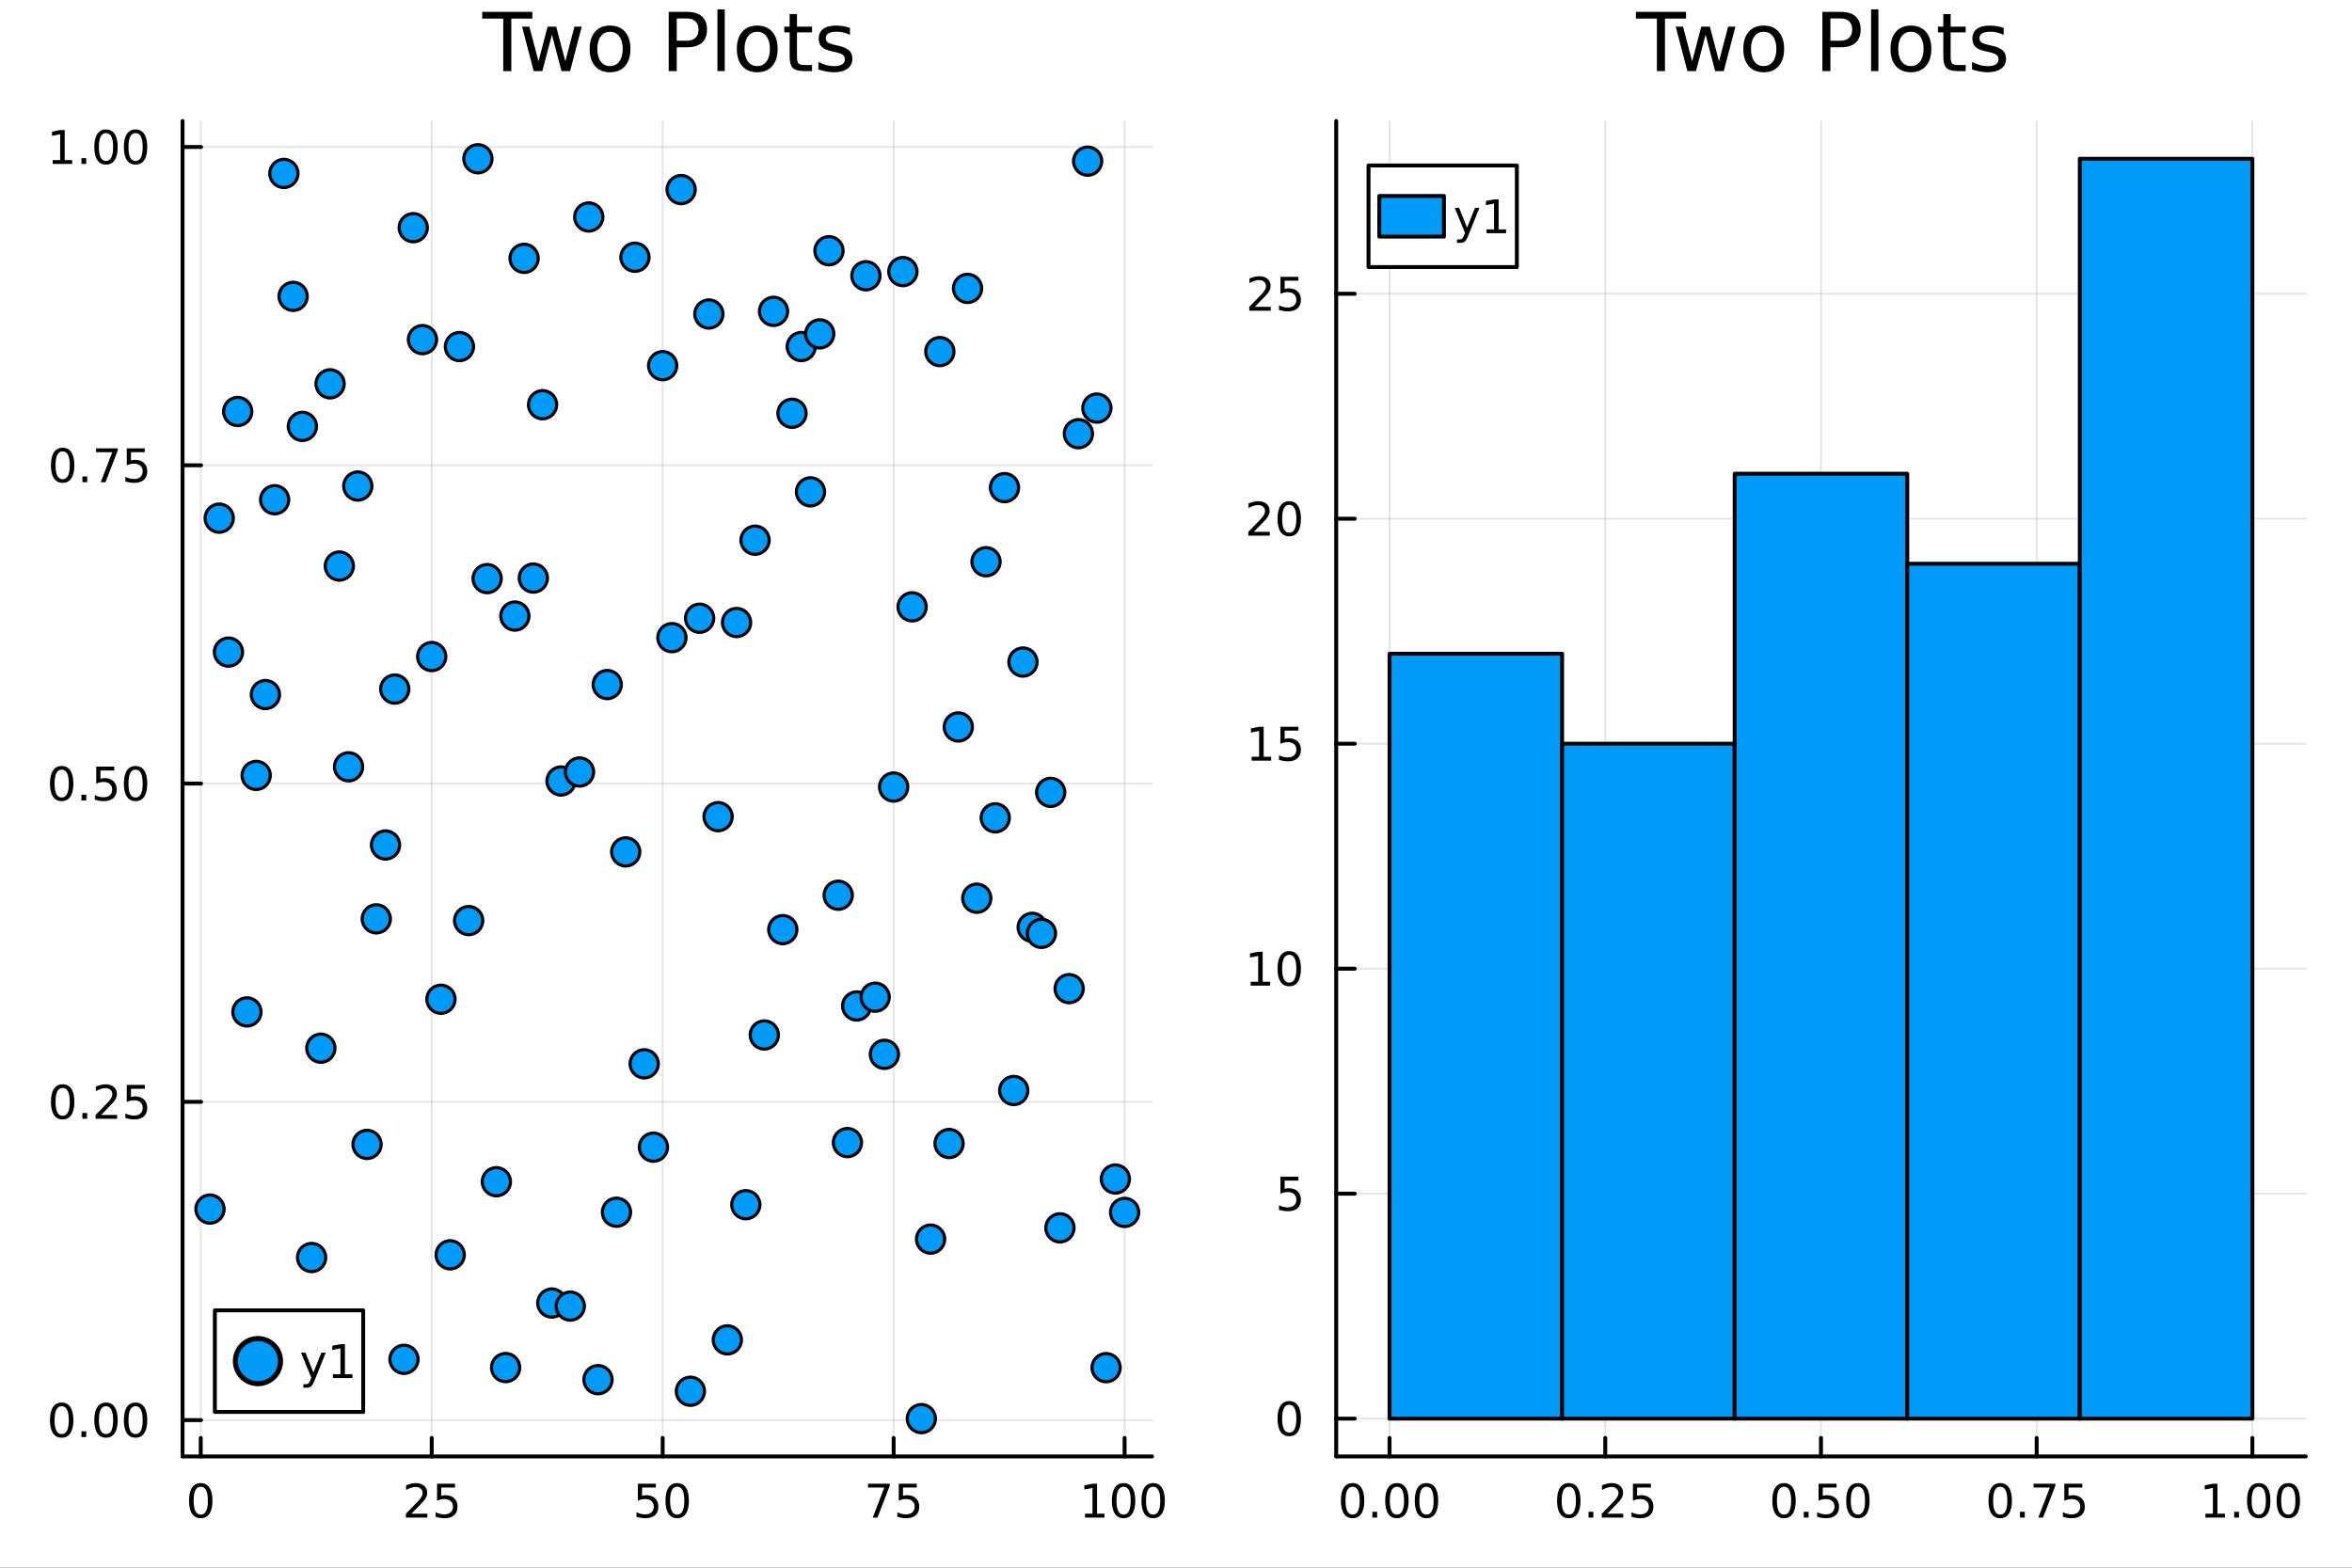 <svg xmlns="http://www.w3.org/2000/svg" xmlns:xlink="http://www.w3.org/1999/xlink" width="600" height="400" viewBox="0 0 2400 1600">
<rect x="0" y="0" width="2400" height="1600" fill="#333333" stroke="none"/>
<defs>
  <clipPath id="clip020">
    <rect x="0" y="0" width="2400" height="1600"></rect>
  </clipPath>
</defs>
<path clip-path="url(#clip020)" d="M0 1600 L2400 1600 L2400 0 L0 0  Z" fill="#ffffff" fill-rule="evenodd" fill-opacity="1"></path>
<defs>
  <clipPath id="clip021">
    <rect x="480" y="0" width="1681" height="1600"></rect>
  </clipPath>
</defs>
<path clip-path="url(#clip020)" d="M186.274 1486.45 L1175.55 1486.45 L1175.55 123.472 L186.274 123.472  Z" fill="#ffffff" fill-rule="evenodd" fill-opacity="1"></path>
<defs>
  <clipPath id="clip022">
    <rect x="186" y="123" width="990" height="1364"></rect>
  </clipPath>
</defs>
<polyline clip-path="url(#clip022)" style="stroke:#000000; stroke-linecap:round; stroke-linejoin:round; stroke-width:2; stroke-opacity:0.1; fill:none" points="204.845,1486.45 204.845,123.472 "></polyline>
<polyline clip-path="url(#clip022)" style="stroke:#000000; stroke-linecap:round; stroke-linejoin:round; stroke-width:2; stroke-opacity:0.1; fill:none" points="440.521,1486.45 440.521,123.472 "></polyline>
<polyline clip-path="url(#clip022)" style="stroke:#000000; stroke-linecap:round; stroke-linejoin:round; stroke-width:2; stroke-opacity:0.1; fill:none" points="676.196,1486.45 676.196,123.472 "></polyline>
<polyline clip-path="url(#clip022)" style="stroke:#000000; stroke-linecap:round; stroke-linejoin:round; stroke-width:2; stroke-opacity:0.1; fill:none" points="911.871,1486.45 911.871,123.472 "></polyline>
<polyline clip-path="url(#clip022)" style="stroke:#000000; stroke-linecap:round; stroke-linejoin:round; stroke-width:2; stroke-opacity:0.1; fill:none" points="1147.55,1486.45 1147.55,123.472 "></polyline>
<polyline clip-path="url(#clip020)" style="stroke:#000000; stroke-linecap:round; stroke-linejoin:round; stroke-width:4; stroke-opacity:1; fill:none" points="186.274,1486.45 1175.55,1486.45 "></polyline>
<polyline clip-path="url(#clip020)" style="stroke:#000000; stroke-linecap:round; stroke-linejoin:round; stroke-width:4; stroke-opacity:1; fill:none" points="204.845,1486.45 204.845,1467.55 "></polyline>
<polyline clip-path="url(#clip020)" style="stroke:#000000; stroke-linecap:round; stroke-linejoin:round; stroke-width:4; stroke-opacity:1; fill:none" points="440.521,1486.45 440.521,1467.55 "></polyline>
<polyline clip-path="url(#clip020)" style="stroke:#000000; stroke-linecap:round; stroke-linejoin:round; stroke-width:4; stroke-opacity:1; fill:none" points="676.196,1486.45 676.196,1467.55 "></polyline>
<polyline clip-path="url(#clip020)" style="stroke:#000000; stroke-linecap:round; stroke-linejoin:round; stroke-width:4; stroke-opacity:1; fill:none" points="911.871,1486.45 911.871,1467.55 "></polyline>
<polyline clip-path="url(#clip020)" style="stroke:#000000; stroke-linecap:round; stroke-linejoin:round; stroke-width:4; stroke-opacity:1; fill:none" points="1147.55,1486.45 1147.55,1467.55 "></polyline>
<path clip-path="url(#clip020)" d="M204.845 1517.37 Q201.234 1517.37 199.405 1520.93 Q197.6 1524.47 197.6 1531.6 Q197.6 1538.71 199.405 1542.27 Q201.234 1545.82 204.845 1545.82 Q208.479 1545.82 210.285 1542.27 Q212.114 1538.71 212.114 1531.6 Q212.114 1524.47 210.285 1520.93 Q208.479 1517.37 204.845 1517.37 M204.845 1513.66 Q210.655 1513.66 213.711 1518.27 Q216.79 1522.85 216.79 1531.6 Q216.79 1540.33 213.711 1544.94 Q210.655 1549.52 204.845 1549.52 Q199.035 1549.52 195.956 1544.94 Q192.901 1540.33 192.901 1531.6 Q192.901 1522.85 195.956 1518.27 Q199.035 1513.66 204.845 1513.66 Z" fill="#000000" fill-rule="nonzero" fill-opacity="1"></path><path clip-path="url(#clip020)" d="M419.792 1544.91 L436.111 1544.91 L436.111 1548.85 L414.167 1548.85 L414.167 1544.91 Q416.829 1542.16 421.412 1537.53 Q426.018 1532.88 427.199 1531.53 Q429.444 1529.01 430.324 1527.27 Q431.227 1525.51 431.227 1523.82 Q431.227 1521.07 429.282 1519.33 Q427.361 1517.6 424.259 1517.6 Q422.06 1517.6 419.606 1518.36 Q417.176 1519.13 414.398 1520.68 L414.398 1515.95 Q417.222 1514.82 419.676 1514.24 Q422.13 1513.66 424.167 1513.66 Q429.537 1513.66 432.731 1516.35 Q435.926 1519.03 435.926 1523.52 Q435.926 1525.65 435.116 1527.57 Q434.329 1529.47 432.222 1532.07 Q431.643 1532.74 428.542 1535.95 Q425.44 1539.15 419.792 1544.91 Z" fill="#000000" fill-rule="nonzero" fill-opacity="1"></path><path clip-path="url(#clip020)" d="M445.972 1514.29 L464.328 1514.29 L464.328 1518.22 L450.254 1518.22 L450.254 1526.7 Q451.273 1526.35 452.291 1526.19 Q453.31 1526 454.328 1526 Q460.115 1526 463.495 1529.17 Q466.875 1532.34 466.875 1537.76 Q466.875 1543.34 463.402 1546.44 Q459.93 1549.52 453.611 1549.52 Q451.435 1549.52 449.166 1549.15 Q446.921 1548.78 444.514 1548.04 L444.514 1543.34 Q446.597 1544.47 448.819 1545.03 Q451.041 1545.58 453.518 1545.58 Q457.523 1545.58 459.861 1543.48 Q462.199 1541.37 462.199 1537.76 Q462.199 1534.15 459.861 1532.04 Q457.523 1529.94 453.518 1529.94 Q451.643 1529.94 449.768 1530.35 Q447.916 1530.77 445.972 1531.65 L445.972 1514.29 Z" fill="#000000" fill-rule="nonzero" fill-opacity="1"></path><path clip-path="url(#clip020)" d="M650.895 1514.29 L669.252 1514.29 L669.252 1518.22 L655.178 1518.22 L655.178 1526.7 Q656.196 1526.35 657.215 1526.19 Q658.233 1526 659.252 1526 Q665.039 1526 668.418 1529.17 Q671.798 1532.34 671.798 1537.76 Q671.798 1543.34 668.326 1546.44 Q664.854 1549.52 658.534 1549.52 Q656.358 1549.52 654.09 1549.15 Q651.844 1548.78 649.437 1548.04 L649.437 1543.34 Q651.52 1544.47 653.742 1545.03 Q655.965 1545.58 658.442 1545.58 Q662.446 1545.58 664.784 1543.48 Q667.122 1541.37 667.122 1537.76 Q667.122 1534.15 664.784 1532.04 Q662.446 1529.94 658.442 1529.94 Q656.567 1529.94 654.692 1530.35 Q652.84 1530.77 650.895 1531.65 L650.895 1514.29 Z" fill="#000000" fill-rule="nonzero" fill-opacity="1"></path><path clip-path="url(#clip020)" d="M691.011 1517.37 Q687.4 1517.37 685.571 1520.93 Q683.765 1524.47 683.765 1531.6 Q683.765 1538.71 685.571 1542.27 Q687.4 1545.82 691.011 1545.82 Q694.645 1545.82 696.451 1542.27 Q698.279 1538.71 698.279 1531.6 Q698.279 1524.47 696.451 1520.93 Q694.645 1517.37 691.011 1517.37 M691.011 1513.66 Q696.821 1513.66 699.876 1518.27 Q702.955 1522.85 702.955 1531.6 Q702.955 1540.33 699.876 1544.94 Q696.821 1549.52 691.011 1549.52 Q685.201 1549.52 682.122 1544.94 Q679.066 1540.33 679.066 1531.6 Q679.066 1522.85 682.122 1518.27 Q685.201 1513.66 691.011 1513.66 Z" fill="#000000" fill-rule="nonzero" fill-opacity="1"></path><path clip-path="url(#clip020)" d="M885.726 1514.29 L907.948 1514.29 L907.948 1516.28 L895.402 1548.85 L890.517 1548.85 L902.323 1518.22 L885.726 1518.22 L885.726 1514.29 Z" fill="#000000" fill-rule="nonzero" fill-opacity="1"></path><path clip-path="url(#clip020)" d="M917.115 1514.29 L935.471 1514.29 L935.471 1518.22 L921.397 1518.22 L921.397 1526.7 Q922.415 1526.35 923.434 1526.19 Q924.452 1526 925.471 1526 Q931.258 1526 934.638 1529.17 Q938.017 1532.34 938.017 1537.76 Q938.017 1543.34 934.545 1546.44 Q931.073 1549.52 924.753 1549.52 Q922.577 1549.52 920.309 1549.15 Q918.064 1548.78 915.656 1548.04 L915.656 1543.34 Q917.74 1544.47 919.962 1545.03 Q922.184 1545.58 924.661 1545.58 Q928.665 1545.58 931.003 1543.48 Q933.341 1541.37 933.341 1537.76 Q933.341 1534.15 931.003 1532.04 Q928.665 1529.94 924.661 1529.94 Q922.786 1529.94 920.911 1530.35 Q919.059 1530.77 917.115 1531.65 L917.115 1514.29 Z" fill="#000000" fill-rule="nonzero" fill-opacity="1"></path><path clip-path="url(#clip020)" d="M1107.15 1544.91 L1114.79 1544.91 L1114.79 1518.55 L1106.48 1520.21 L1106.48 1515.95 L1114.75 1514.29 L1119.42 1514.29 L1119.42 1544.91 L1127.06 1544.91 L1127.06 1548.85 L1107.15 1548.85 L1107.15 1544.91 Z" fill="#000000" fill-rule="nonzero" fill-opacity="1"></path><path clip-path="url(#clip020)" d="M1146.51 1517.37 Q1142.89 1517.37 1141.07 1520.93 Q1139.26 1524.47 1139.26 1531.6 Q1139.26 1538.71 1141.07 1542.27 Q1142.89 1545.82 1146.51 1545.82 Q1150.14 1545.82 1151.95 1542.27 Q1153.77 1538.71 1153.77 1531.6 Q1153.77 1524.47 1151.95 1520.93 Q1150.14 1517.37 1146.51 1517.37 M1146.51 1513.66 Q1152.32 1513.66 1155.37 1518.27 Q1158.45 1522.85 1158.45 1531.6 Q1158.45 1540.33 1155.37 1544.94 Q1152.32 1549.52 1146.51 1549.52 Q1140.7 1549.52 1137.62 1544.94 Q1134.56 1540.33 1134.56 1531.6 Q1134.56 1522.85 1137.62 1518.27 Q1140.7 1513.66 1146.51 1513.66 Z" fill="#000000" fill-rule="nonzero" fill-opacity="1"></path><path clip-path="url(#clip020)" d="M1176.67 1517.37 Q1173.06 1517.37 1171.23 1520.93 Q1169.42 1524.47 1169.42 1531.6 Q1169.42 1538.71 1171.23 1542.27 Q1173.06 1545.82 1176.67 1545.82 Q1180.3 1545.82 1182.11 1542.27 Q1183.94 1538.71 1183.94 1531.6 Q1183.94 1524.47 1182.11 1520.93 Q1180.3 1517.37 1176.67 1517.37 M1176.67 1513.66 Q1182.48 1513.66 1185.53 1518.27 Q1188.61 1522.85 1188.61 1531.6 Q1188.61 1540.33 1185.53 1544.94 Q1182.48 1549.52 1176.67 1549.52 Q1170.86 1549.52 1167.78 1544.94 Q1164.72 1540.33 1164.72 1531.6 Q1164.72 1522.85 1167.78 1518.27 Q1170.86 1513.66 1176.67 1513.66 Z" fill="#000000" fill-rule="nonzero" fill-opacity="1"></path><polyline clip-path="url(#clip022)" style="stroke:#000000; stroke-linecap:round; stroke-linejoin:round; stroke-width:2; stroke-opacity:0.1; fill:none" points="186.274,1449.39 1175.55,1449.39 "></polyline>
<polyline clip-path="url(#clip022)" style="stroke:#000000; stroke-linecap:round; stroke-linejoin:round; stroke-width:2; stroke-opacity:0.1; fill:none" points="186.274,1124.55 1175.55,1124.55 "></polyline>
<polyline clip-path="url(#clip022)" style="stroke:#000000; stroke-linecap:round; stroke-linejoin:round; stroke-width:2; stroke-opacity:0.1; fill:none" points="186.274,799.706 1175.55,799.706 "></polyline>
<polyline clip-path="url(#clip022)" style="stroke:#000000; stroke-linecap:round; stroke-linejoin:round; stroke-width:2; stroke-opacity:0.1; fill:none" points="186.274,474.867 1175.55,474.867 "></polyline>
<polyline clip-path="url(#clip022)" style="stroke:#000000; stroke-linecap:round; stroke-linejoin:round; stroke-width:2; stroke-opacity:0.1; fill:none" points="186.274,150.027 1175.55,150.027 "></polyline>
<polyline clip-path="url(#clip020)" style="stroke:#000000; stroke-linecap:round; stroke-linejoin:round; stroke-width:4; stroke-opacity:1; fill:none" points="186.274,1486.45 186.274,123.472 "></polyline>
<polyline clip-path="url(#clip020)" style="stroke:#000000; stroke-linecap:round; stroke-linejoin:round; stroke-width:4; stroke-opacity:1; fill:none" points="186.274,1449.39 205.172,1449.39 "></polyline>
<polyline clip-path="url(#clip020)" style="stroke:#000000; stroke-linecap:round; stroke-linejoin:round; stroke-width:4; stroke-opacity:1; fill:none" points="186.274,1124.55 205.172,1124.55 "></polyline>
<polyline clip-path="url(#clip020)" style="stroke:#000000; stroke-linecap:round; stroke-linejoin:round; stroke-width:4; stroke-opacity:1; fill:none" points="186.274,799.706 205.172,799.706 "></polyline>
<polyline clip-path="url(#clip020)" style="stroke:#000000; stroke-linecap:round; stroke-linejoin:round; stroke-width:4; stroke-opacity:1; fill:none" points="186.274,474.867 205.172,474.867 "></polyline>
<polyline clip-path="url(#clip020)" style="stroke:#000000; stroke-linecap:round; stroke-linejoin:round; stroke-width:4; stroke-opacity:1; fill:none" points="186.274,150.027 205.172,150.027 "></polyline>
<path clip-path="url(#clip020)" d="M62.937 1435.18 Q59.325 1435.18 57.497 1438.75 Q55.691 1442.29 55.691 1449.42 Q55.691 1456.53 57.497 1460.09 Q59.325 1463.63 62.937 1463.63 Q66.571 1463.63 68.376 1460.09 Q70.205 1456.53 70.205 1449.42 Q70.205 1442.29 68.376 1438.75 Q66.571 1435.18 62.937 1435.18 M62.937 1431.48 Q68.747 1431.48 71.802 1436.09 Q74.881 1440.67 74.881 1449.42 Q74.881 1458.15 71.802 1462.75 Q68.747 1467.34 62.937 1467.34 Q57.126 1467.34 54.048 1462.75 Q50.992 1458.15 50.992 1449.42 Q50.992 1440.67 54.048 1436.09 Q57.126 1431.48 62.937 1431.48 Z" fill="#000000" fill-rule="nonzero" fill-opacity="1"></path><path clip-path="url(#clip020)" d="M83.098 1460.79 L87.983 1460.79 L87.983 1466.67 L83.098 1466.67 L83.098 1460.79 Z" fill="#000000" fill-rule="nonzero" fill-opacity="1"></path><path clip-path="url(#clip020)" d="M108.168 1435.18 Q104.557 1435.18 102.728 1438.75 Q100.922 1442.29 100.922 1449.42 Q100.922 1456.53 102.728 1460.09 Q104.557 1463.63 108.168 1463.63 Q111.802 1463.63 113.608 1460.09 Q115.436 1456.53 115.436 1449.42 Q115.436 1442.29 113.608 1438.75 Q111.802 1435.18 108.168 1435.18 M108.168 1431.48 Q113.978 1431.48 117.033 1436.09 Q120.112 1440.67 120.112 1449.42 Q120.112 1458.15 117.033 1462.75 Q113.978 1467.34 108.168 1467.34 Q102.358 1467.34 99.279 1462.75 Q96.223 1458.15 96.223 1449.42 Q96.223 1440.67 99.279 1436.09 Q102.358 1431.48 108.168 1431.48 Z" fill="#000000" fill-rule="nonzero" fill-opacity="1"></path><path clip-path="url(#clip020)" d="M138.33 1435.18 Q134.719 1435.18 132.89 1438.75 Q131.084 1442.29 131.084 1449.42 Q131.084 1456.53 132.89 1460.09 Q134.719 1463.63 138.33 1463.63 Q141.964 1463.63 143.769 1460.09 Q145.598 1456.53 145.598 1449.42 Q145.598 1442.29 143.769 1438.75 Q141.964 1435.18 138.33 1435.18 M138.33 1431.48 Q144.14 1431.48 147.195 1436.09 Q150.274 1440.67 150.274 1449.42 Q150.274 1458.15 147.195 1462.75 Q144.14 1467.34 138.33 1467.34 Q132.519 1467.34 129.441 1462.75 Q126.385 1458.15 126.385 1449.42 Q126.385 1440.67 129.441 1436.09 Q132.519 1431.48 138.33 1431.48 Z" fill="#000000" fill-rule="nonzero" fill-opacity="1"></path><path clip-path="url(#clip020)" d="M63.932 1110.34 Q60.321 1110.34 58.492 1113.91 Q56.687 1117.45 56.687 1124.58 Q56.687 1131.69 58.492 1135.25 Q60.321 1138.79 63.932 1138.79 Q67.566 1138.79 69.372 1135.25 Q71.2 1131.69 71.2 1124.58 Q71.2 1117.45 69.372 1113.91 Q67.566 1110.34 63.932 1110.34 M63.932 1106.64 Q69.742 1106.64 72.798 1111.25 Q75.876 1115.83 75.876 1124.58 Q75.876 1133.31 72.798 1137.91 Q69.742 1142.5 63.932 1142.5 Q58.122 1142.5 55.043 1137.91 Q51.987 1133.31 51.987 1124.58 Q51.987 1115.83 55.043 1111.25 Q58.122 1106.64 63.932 1106.64 Z" fill="#000000" fill-rule="nonzero" fill-opacity="1"></path><path clip-path="url(#clip020)" d="M84.094 1135.95 L88.978 1135.95 L88.978 1141.83 L84.094 1141.83 L84.094 1135.95 Z" fill="#000000" fill-rule="nonzero" fill-opacity="1"></path><path clip-path="url(#clip020)" d="M103.191 1137.89 L119.51 1137.89 L119.51 1141.83 L97.566 1141.83 L97.566 1137.89 Q100.228 1135.14 104.811 1130.51 Q109.418 1125.85 110.598 1124.51 Q112.844 1121.99 113.723 1120.25 Q114.626 1118.49 114.626 1116.8 Q114.626 1114.05 112.682 1112.31 Q110.76 1110.58 107.658 1110.58 Q105.459 1110.58 103.006 1111.34 Q100.575 1112.1 97.797 1113.65 L97.797 1108.93 Q100.621 1107.8 103.075 1107.22 Q105.529 1106.64 107.566 1106.64 Q112.936 1106.64 116.131 1109.33 Q119.325 1112.01 119.325 1116.5 Q119.325 1118.63 118.515 1120.55 Q117.728 1122.45 115.621 1125.04 Q115.043 1125.72 111.941 1128.93 Q108.839 1132.13 103.191 1137.89 Z" fill="#000000" fill-rule="nonzero" fill-opacity="1"></path><path clip-path="url(#clip020)" d="M129.371 1107.27 L147.728 1107.27 L147.728 1111.2 L133.654 1111.2 L133.654 1119.67 Q134.672 1119.33 135.691 1119.16 Q136.709 1118.98 137.728 1118.98 Q143.515 1118.98 146.894 1122.15 Q150.274 1125.32 150.274 1130.74 Q150.274 1136.32 146.802 1139.42 Q143.33 1142.5 137.01 1142.5 Q134.834 1142.5 132.566 1142.13 Q130.32 1141.76 127.913 1141.02 L127.913 1136.32 Q129.996 1137.45 132.219 1138.01 Q134.441 1138.56 136.918 1138.56 Q140.922 1138.56 143.26 1136.46 Q145.598 1134.35 145.598 1130.74 Q145.598 1127.13 143.26 1125.02 Q140.922 1122.91 136.918 1122.91 Q135.043 1122.91 133.168 1123.33 Q131.316 1123.75 129.371 1124.63 L129.371 1107.27 Z" fill="#000000" fill-rule="nonzero" fill-opacity="1"></path><path clip-path="url(#clip020)" d="M62.937 785.505 Q59.325 785.505 57.497 789.07 Q55.691 792.611 55.691 799.741 Q55.691 806.848 57.497 810.412 Q59.325 813.954 62.937 813.954 Q66.571 813.954 68.376 810.412 Q70.205 806.848 70.205 799.741 Q70.205 792.611 68.376 789.07 Q66.571 785.505 62.937 785.505 M62.937 781.801 Q68.747 781.801 71.802 786.408 Q74.881 790.991 74.881 799.741 Q74.881 808.468 71.802 813.074 Q68.747 817.658 62.937 817.658 Q57.126 817.658 54.048 813.074 Q50.992 808.468 50.992 799.741 Q50.992 790.991 54.048 786.408 Q57.126 781.801 62.937 781.801 Z" fill="#000000" fill-rule="nonzero" fill-opacity="1"></path><path clip-path="url(#clip020)" d="M83.098 811.107 L87.983 811.107 L87.983 816.986 L83.098 816.986 L83.098 811.107 Z" fill="#000000" fill-rule="nonzero" fill-opacity="1"></path><path clip-path="url(#clip020)" d="M98.214 782.426 L116.57 782.426 L116.57 786.362 L102.496 786.362 L102.496 794.834 Q103.515 794.486 104.534 794.324 Q105.552 794.139 106.571 794.139 Q112.358 794.139 115.737 797.311 Q119.117 800.482 119.117 805.898 Q119.117 811.477 115.645 814.579 Q112.172 817.658 105.853 817.658 Q103.677 817.658 101.409 817.287 Q99.163 816.917 96.756 816.176 L96.756 811.477 Q98.839 812.611 101.061 813.167 Q103.284 813.722 105.76 813.722 Q109.765 813.722 112.103 811.616 Q114.441 809.51 114.441 805.898 Q114.441 802.287 112.103 800.181 Q109.765 798.074 105.76 798.074 Q103.885 798.074 102.01 798.491 Q100.159 798.908 98.214 799.787 L98.214 782.426 Z" fill="#000000" fill-rule="nonzero" fill-opacity="1"></path><path clip-path="url(#clip020)" d="M138.33 785.505 Q134.719 785.505 132.89 789.07 Q131.084 792.611 131.084 799.741 Q131.084 806.848 132.89 810.412 Q134.719 813.954 138.33 813.954 Q141.964 813.954 143.769 810.412 Q145.598 806.848 145.598 799.741 Q145.598 792.611 143.769 789.07 Q141.964 785.505 138.33 785.505 M138.33 781.801 Q144.14 781.801 147.195 786.408 Q150.274 790.991 150.274 799.741 Q150.274 808.468 147.195 813.074 Q144.14 817.658 138.33 817.658 Q132.519 817.658 129.441 813.074 Q126.385 808.468 126.385 799.741 Q126.385 790.991 129.441 786.408 Q132.519 781.801 138.33 781.801 Z" fill="#000000" fill-rule="nonzero" fill-opacity="1"></path><path clip-path="url(#clip020)" d="M63.932 460.665 Q60.321 460.665 58.492 464.23 Q56.687 467.772 56.687 474.901 Q56.687 482.008 58.492 485.573 Q60.321 489.114 63.932 489.114 Q67.566 489.114 69.372 485.573 Q71.2 482.008 71.2 474.901 Q71.2 467.772 69.372 464.23 Q67.566 460.665 63.932 460.665 M63.932 456.962 Q69.742 456.962 72.798 461.568 Q75.876 466.151 75.876 474.901 Q75.876 483.628 72.798 488.235 Q69.742 492.818 63.932 492.818 Q58.122 492.818 55.043 488.235 Q51.987 483.628 51.987 474.901 Q51.987 466.151 55.043 461.568 Q58.122 456.962 63.932 456.962 Z" fill="#000000" fill-rule="nonzero" fill-opacity="1"></path><path clip-path="url(#clip020)" d="M84.094 486.267 L88.978 486.267 L88.978 492.147 L84.094 492.147 L84.094 486.267 Z" fill="#000000" fill-rule="nonzero" fill-opacity="1"></path><path clip-path="url(#clip020)" d="M97.983 457.587 L120.205 457.587 L120.205 459.577 L107.658 492.147 L102.774 492.147 L114.58 461.522 L97.983 461.522 L97.983 457.587 Z" fill="#000000" fill-rule="nonzero" fill-opacity="1"></path><path clip-path="url(#clip020)" d="M129.371 457.587 L147.728 457.587 L147.728 461.522 L133.654 461.522 L133.654 469.994 Q134.672 469.647 135.691 469.485 Q136.709 469.3 137.728 469.3 Q143.515 469.3 146.894 472.471 Q150.274 475.642 150.274 481.059 Q150.274 486.637 146.802 489.739 Q143.33 492.818 137.01 492.818 Q134.834 492.818 132.566 492.448 Q130.32 492.077 127.913 491.336 L127.913 486.637 Q129.996 487.772 132.219 488.327 Q134.441 488.883 136.918 488.883 Q140.922 488.883 143.26 486.776 Q145.598 484.67 145.598 481.059 Q145.598 477.448 143.26 475.341 Q140.922 473.235 136.918 473.235 Q135.043 473.235 133.168 473.651 Q131.316 474.068 129.371 474.948 L129.371 457.587 Z" fill="#000000" fill-rule="nonzero" fill-opacity="1"></path><path clip-path="url(#clip020)" d="M53.747 163.372 L61.386 163.372 L61.386 137.006 L53.075 138.673 L53.075 134.414 L61.339 132.747 L66.015 132.747 L66.015 163.372 L73.654 163.372 L73.654 167.307 L53.747 167.307 L53.747 163.372 Z" fill="#000000" fill-rule="nonzero" fill-opacity="1"></path><path clip-path="url(#clip020)" d="M83.098 161.427 L87.983 161.427 L87.983 167.307 L83.098 167.307 L83.098 161.427 Z" fill="#000000" fill-rule="nonzero" fill-opacity="1"></path><path clip-path="url(#clip020)" d="M108.168 135.826 Q104.557 135.826 102.728 139.39 Q100.922 142.932 100.922 150.062 Q100.922 157.168 102.728 160.733 Q104.557 164.274 108.168 164.274 Q111.802 164.274 113.608 160.733 Q115.436 157.168 115.436 150.062 Q115.436 142.932 113.608 139.39 Q111.802 135.826 108.168 135.826 M108.168 132.122 Q113.978 132.122 117.033 136.728 Q120.112 141.312 120.112 150.062 Q120.112 158.788 117.033 163.395 Q113.978 167.978 108.168 167.978 Q102.358 167.978 99.279 163.395 Q96.223 158.788 96.223 150.062 Q96.223 141.312 99.279 136.728 Q102.358 132.122 108.168 132.122 Z" fill="#000000" fill-rule="nonzero" fill-opacity="1"></path><path clip-path="url(#clip020)" d="M138.33 135.826 Q134.719 135.826 132.89 139.39 Q131.084 142.932 131.084 150.062 Q131.084 157.168 132.89 160.733 Q134.719 164.274 138.33 164.274 Q141.964 164.274 143.769 160.733 Q145.598 157.168 145.598 150.062 Q145.598 142.932 143.769 139.39 Q141.964 135.826 138.33 135.826 M138.33 132.122 Q144.14 132.122 147.195 136.728 Q150.274 141.312 150.274 150.062 Q150.274 158.788 147.195 163.395 Q144.14 167.978 138.33 167.978 Q132.519 167.978 129.441 163.395 Q126.385 158.788 126.385 150.062 Q126.385 141.312 129.441 136.728 Q132.519 132.122 138.33 132.122 Z" fill="#000000" fill-rule="nonzero" fill-opacity="1"></path><path clip-path="url(#clip020)" d="M492.056 12.096 L543.219 12.096 L543.219 18.983 L521.75 18.983 L521.75 72.576 L513.526 72.576 L513.526 18.983 L492.056 18.983 L492.056 12.096 Z" fill="#000000" fill-rule="nonzero" fill-opacity="1"></path><path clip-path="url(#clip020)" d="M532.727 27.206 L540.181 27.206 L549.498 62.611 L558.775 27.206 L567.565 27.206 L576.882 62.611 L586.159 27.206 L593.613 27.206 L581.743 72.576 L572.953 72.576 L563.19 35.389 L553.387 72.576 L544.597 72.576 L532.727 27.206 Z" fill="#000000" fill-rule="nonzero" fill-opacity="1"></path><path clip-path="url(#clip020)" d="M622.496 32.431 Q616.5 32.431 613.016 37.131 Q609.533 41.789 609.533 49.931 Q609.533 58.074 612.976 62.773 Q616.46 67.431 622.496 67.431 Q628.45 67.431 631.934 62.732 Q635.418 58.033 635.418 49.931 Q635.418 41.87 631.934 37.171 Q628.45 32.431 622.496 32.431 M622.496 26.112 Q632.218 26.112 637.767 32.431 Q643.317 38.751 643.317 49.931 Q643.317 61.071 637.767 67.431 Q632.218 73.751 622.496 73.751 Q612.733 73.751 607.183 67.431 Q601.674 61.071 601.674 49.931 Q601.674 38.751 607.183 32.431 Q612.733 26.112 622.496 26.112 Z" fill="#000000" fill-rule="nonzero" fill-opacity="1"></path><path clip-path="url(#clip020)" d="M690.551 18.82 L690.551 41.546 L700.84 41.546 Q706.552 41.546 709.671 38.589 Q712.79 35.632 712.79 30.163 Q712.79 24.735 709.671 21.778 Q706.552 18.82 700.84 18.82 L690.551 18.82 M682.368 12.096 L700.84 12.096 Q711.008 12.096 716.193 16.714 Q721.419 21.292 721.419 30.163 Q721.419 39.115 716.193 43.693 Q711.008 48.271 700.84 48.271 L690.551 48.271 L690.551 72.576 L682.368 72.576 L682.368 12.096 Z" fill="#000000" fill-rule="nonzero" fill-opacity="1"></path><path clip-path="url(#clip020)" d="M732.072 9.544 L739.526 9.544 L739.526 72.576 L732.072 72.576 L732.072 9.544 Z" fill="#000000" fill-rule="nonzero" fill-opacity="1"></path><path clip-path="url(#clip020)" d="M772.703 32.431 Q766.708 32.431 763.224 37.131 Q759.74 41.789 759.74 49.931 Q759.74 58.074 763.183 62.773 Q766.667 67.431 772.703 67.431 Q778.658 67.431 782.142 62.732 Q785.625 58.033 785.625 49.931 Q785.625 41.87 782.142 37.171 Q778.658 32.431 772.703 32.431 M772.703 26.112 Q782.425 26.112 787.975 32.431 Q793.525 38.751 793.525 49.931 Q793.525 61.071 787.975 67.431 Q782.425 73.751 772.703 73.751 Q762.94 73.751 757.391 67.431 Q751.881 61.071 751.881 49.931 Q751.881 38.751 757.391 32.431 Q762.94 26.112 772.703 26.112 Z" fill="#000000" fill-rule="nonzero" fill-opacity="1"></path><path clip-path="url(#clip020)" d="M813.253 14.324 L813.253 27.206 L828.606 27.206 L828.606 32.999 L813.253 32.999 L813.253 57.628 Q813.253 63.178 814.751 64.758 Q816.291 66.338 820.949 66.338 L828.606 66.338 L828.606 72.576 L820.949 72.576 Q812.321 72.576 809.04 69.376 Q805.758 66.135 805.758 57.628 L805.758 32.999 L800.29 32.999 L800.29 27.206 L805.758 27.206 L805.758 14.324 L813.253 14.324 Z" fill="#000000" fill-rule="nonzero" fill-opacity="1"></path><path clip-path="url(#clip020)" d="M867.332 28.543 L867.332 35.591 Q864.172 33.971 860.77 33.161 Q857.367 32.35 853.721 32.35 Q848.171 32.35 845.376 34.052 Q842.622 35.753 842.622 39.156 Q842.622 41.749 844.607 43.248 Q846.592 44.706 852.587 46.043 L855.139 46.61 Q863.079 48.311 866.4 51.43 Q869.763 54.509 869.763 60.059 Q869.763 66.378 864.74 70.064 Q859.757 73.751 851.007 73.751 Q847.361 73.751 843.391 73.022 Q839.462 72.333 835.087 70.915 L835.087 63.218 Q839.219 65.365 843.229 66.459 Q847.24 67.512 851.169 67.512 Q856.435 67.512 859.271 65.73 Q862.107 63.907 862.107 60.626 Q862.107 57.588 860.041 55.967 Q858.015 54.347 851.088 52.848 L848.495 52.24 Q841.568 50.782 838.49 47.785 Q835.411 44.746 835.411 39.48 Q835.411 33.08 839.948 29.596 Q844.485 26.112 852.83 26.112 Q856.962 26.112 860.608 26.72 Q864.253 27.327 867.332 28.543 Z" fill="#000000" fill-rule="nonzero" fill-opacity="1"></path><circle clip-path="url(#clip022)" cx="214.272" cy="1234.01" r="14.4" fill="#009af9" fill-rule="evenodd" fill-opacity="1" stroke="#000000" stroke-opacity="1" stroke-width="3.2"></circle>
<circle clip-path="url(#clip022)" cx="223.699" cy="528.849" r="14.4" fill="#009af9" fill-rule="evenodd" fill-opacity="1" stroke="#000000" stroke-opacity="1" stroke-width="3.2"></circle>
<circle clip-path="url(#clip022)" cx="233.126" cy="665.531" r="14.4" fill="#009af9" fill-rule="evenodd" fill-opacity="1" stroke="#000000" stroke-opacity="1" stroke-width="3.2"></circle>
<circle clip-path="url(#clip022)" cx="242.553" cy="419.976" r="14.4" fill="#009af9" fill-rule="evenodd" fill-opacity="1" stroke="#000000" stroke-opacity="1" stroke-width="3.2"></circle>
<circle clip-path="url(#clip022)" cx="251.98" cy="1032.79" r="14.4" fill="#009af9" fill-rule="evenodd" fill-opacity="1" stroke="#000000" stroke-opacity="1" stroke-width="3.2"></circle>
<circle clip-path="url(#clip022)" cx="261.407" cy="791.37" r="14.4" fill="#009af9" fill-rule="evenodd" fill-opacity="1" stroke="#000000" stroke-opacity="1" stroke-width="3.2"></circle>
<circle clip-path="url(#clip022)" cx="270.834" cy="708.904" r="14.4" fill="#009af9" fill-rule="evenodd" fill-opacity="1" stroke="#000000" stroke-opacity="1" stroke-width="3.2"></circle>
<circle clip-path="url(#clip022)" cx="280.261" cy="510.047" r="14.4" fill="#009af9" fill-rule="evenodd" fill-opacity="1" stroke="#000000" stroke-opacity="1" stroke-width="3.2"></circle>
<circle clip-path="url(#clip022)" cx="289.688" cy="177.019" r="14.4" fill="#009af9" fill-rule="evenodd" fill-opacity="1" stroke="#000000" stroke-opacity="1" stroke-width="3.2"></circle>
<circle clip-path="url(#clip022)" cx="299.115" cy="302.489" r="14.4" fill="#009af9" fill-rule="evenodd" fill-opacity="1" stroke="#000000" stroke-opacity="1" stroke-width="3.2"></circle>
<circle clip-path="url(#clip022)" cx="308.542" cy="435.179" r="14.4" fill="#009af9" fill-rule="evenodd" fill-opacity="1" stroke="#000000" stroke-opacity="1" stroke-width="3.2"></circle>
<circle clip-path="url(#clip022)" cx="317.969" cy="1283.44" r="14.4" fill="#009af9" fill-rule="evenodd" fill-opacity="1" stroke="#000000" stroke-opacity="1" stroke-width="3.2"></circle>
<circle clip-path="url(#clip022)" cx="327.396" cy="1069.78" r="14.4" fill="#009af9" fill-rule="evenodd" fill-opacity="1" stroke="#000000" stroke-opacity="1" stroke-width="3.2"></circle>
<circle clip-path="url(#clip022)" cx="336.823" cy="391.748" r="14.4" fill="#009af9" fill-rule="evenodd" fill-opacity="1" stroke="#000000" stroke-opacity="1" stroke-width="3.2"></circle>
<circle clip-path="url(#clip022)" cx="346.25" cy="577.724" r="14.4" fill="#009af9" fill-rule="evenodd" fill-opacity="1" stroke="#000000" stroke-opacity="1" stroke-width="3.2"></circle>
<circle clip-path="url(#clip022)" cx="355.677" cy="782.606" r="14.4" fill="#009af9" fill-rule="evenodd" fill-opacity="1" stroke="#000000" stroke-opacity="1" stroke-width="3.2"></circle>
<circle clip-path="url(#clip022)" cx="365.105" cy="496.066" r="14.4" fill="#009af9" fill-rule="evenodd" fill-opacity="1" stroke="#000000" stroke-opacity="1" stroke-width="3.2"></circle>
<circle clip-path="url(#clip022)" cx="374.532" cy="1168.01" r="14.4" fill="#009af9" fill-rule="evenodd" fill-opacity="1" stroke="#000000" stroke-opacity="1" stroke-width="3.2"></circle>
<circle clip-path="url(#clip022)" cx="383.959" cy="937.803" r="14.4" fill="#009af9" fill-rule="evenodd" fill-opacity="1" stroke="#000000" stroke-opacity="1" stroke-width="3.2"></circle>
<circle clip-path="url(#clip022)" cx="393.386" cy="862.406" r="14.4" fill="#009af9" fill-rule="evenodd" fill-opacity="1" stroke="#000000" stroke-opacity="1" stroke-width="3.2"></circle>
<circle clip-path="url(#clip022)" cx="402.813" cy="703.264" r="14.4" fill="#009af9" fill-rule="evenodd" fill-opacity="1" stroke="#000000" stroke-opacity="1" stroke-width="3.2"></circle>
<circle clip-path="url(#clip022)" cx="412.24" cy="1387.33" r="14.4" fill="#009af9" fill-rule="evenodd" fill-opacity="1" stroke="#000000" stroke-opacity="1" stroke-width="3.2"></circle>
<circle clip-path="url(#clip022)" cx="421.667" cy="232.372" r="14.4" fill="#009af9" fill-rule="evenodd" fill-opacity="1" stroke="#000000" stroke-opacity="1" stroke-width="3.2"></circle>
<circle clip-path="url(#clip022)" cx="431.094" cy="346.612" r="14.4" fill="#009af9" fill-rule="evenodd" fill-opacity="1" stroke="#000000" stroke-opacity="1" stroke-width="3.2"></circle>
<circle clip-path="url(#clip022)" cx="440.521" cy="670.101" r="14.4" fill="#009af9" fill-rule="evenodd" fill-opacity="1" stroke="#000000" stroke-opacity="1" stroke-width="3.2"></circle>
<circle clip-path="url(#clip022)" cx="449.948" cy="1019.84" r="14.4" fill="#009af9" fill-rule="evenodd" fill-opacity="1" stroke="#000000" stroke-opacity="1" stroke-width="3.2"></circle>
<circle clip-path="url(#clip022)" cx="459.375" cy="1280.69" r="14.4" fill="#009af9" fill-rule="evenodd" fill-opacity="1" stroke="#000000" stroke-opacity="1" stroke-width="3.2"></circle>
<circle clip-path="url(#clip022)" cx="468.802" cy="353.723" r="14.4" fill="#009af9" fill-rule="evenodd" fill-opacity="1" stroke="#000000" stroke-opacity="1" stroke-width="3.2"></circle>
<circle clip-path="url(#clip022)" cx="478.229" cy="939.577" r="14.4" fill="#009af9" fill-rule="evenodd" fill-opacity="1" stroke="#000000" stroke-opacity="1" stroke-width="3.2"></circle>
<circle clip-path="url(#clip022)" cx="487.656" cy="162.047" r="14.4" fill="#009af9" fill-rule="evenodd" fill-opacity="1" stroke="#000000" stroke-opacity="1" stroke-width="3.2"></circle>
<circle clip-path="url(#clip022)" cx="497.083" cy="590.544" r="14.4" fill="#009af9" fill-rule="evenodd" fill-opacity="1" stroke="#000000" stroke-opacity="1" stroke-width="3.2"></circle>
<circle clip-path="url(#clip022)" cx="506.51" cy="1206.07" r="14.4" fill="#009af9" fill-rule="evenodd" fill-opacity="1" stroke="#000000" stroke-opacity="1" stroke-width="3.2"></circle>
<circle clip-path="url(#clip022)" cx="515.937" cy="1395.76" r="14.4" fill="#009af9" fill-rule="evenodd" fill-opacity="1" stroke="#000000" stroke-opacity="1" stroke-width="3.2"></circle>
<circle clip-path="url(#clip022)" cx="525.364" cy="628.759" r="14.4" fill="#009af9" fill-rule="evenodd" fill-opacity="1" stroke="#000000" stroke-opacity="1" stroke-width="3.2"></circle>
<circle clip-path="url(#clip022)" cx="534.791" cy="263.678" r="14.4" fill="#009af9" fill-rule="evenodd" fill-opacity="1" stroke="#000000" stroke-opacity="1" stroke-width="3.2"></circle>
<circle clip-path="url(#clip022)" cx="544.218" cy="589.992" r="14.4" fill="#009af9" fill-rule="evenodd" fill-opacity="1" stroke="#000000" stroke-opacity="1" stroke-width="3.2"></circle>
<circle clip-path="url(#clip022)" cx="553.645" cy="413.048" r="14.4" fill="#009af9" fill-rule="evenodd" fill-opacity="1" stroke="#000000" stroke-opacity="1" stroke-width="3.2"></circle>
<circle clip-path="url(#clip022)" cx="563.072" cy="1329.88" r="14.4" fill="#009af9" fill-rule="evenodd" fill-opacity="1" stroke="#000000" stroke-opacity="1" stroke-width="3.2"></circle>
<circle clip-path="url(#clip022)" cx="572.499" cy="797.093" r="14.4" fill="#009af9" fill-rule="evenodd" fill-opacity="1" stroke="#000000" stroke-opacity="1" stroke-width="3.2"></circle>
<circle clip-path="url(#clip022)" cx="581.926" cy="1333.03" r="14.4" fill="#009af9" fill-rule="evenodd" fill-opacity="1" stroke="#000000" stroke-opacity="1" stroke-width="3.2"></circle>
<circle clip-path="url(#clip022)" cx="591.353" cy="787.914" r="14.4" fill="#009af9" fill-rule="evenodd" fill-opacity="1" stroke="#000000" stroke-opacity="1" stroke-width="3.2"></circle>
<circle clip-path="url(#clip022)" cx="600.78" cy="221.463" r="14.4" fill="#009af9" fill-rule="evenodd" fill-opacity="1" stroke="#000000" stroke-opacity="1" stroke-width="3.2"></circle>
<circle clip-path="url(#clip022)" cx="610.207" cy="1408.11" r="14.4" fill="#009af9" fill-rule="evenodd" fill-opacity="1" stroke="#000000" stroke-opacity="1" stroke-width="3.2"></circle>
<circle clip-path="url(#clip022)" cx="619.634" cy="698.679" r="14.4" fill="#009af9" fill-rule="evenodd" fill-opacity="1" stroke="#000000" stroke-opacity="1" stroke-width="3.2"></circle>
<circle clip-path="url(#clip022)" cx="629.061" cy="1237.21" r="14.4" fill="#009af9" fill-rule="evenodd" fill-opacity="1" stroke="#000000" stroke-opacity="1" stroke-width="3.2"></circle>
<circle clip-path="url(#clip022)" cx="638.488" cy="869.462" r="14.4" fill="#009af9" fill-rule="evenodd" fill-opacity="1" stroke="#000000" stroke-opacity="1" stroke-width="3.2"></circle>
<circle clip-path="url(#clip022)" cx="647.915" cy="262.557" r="14.4" fill="#009af9" fill-rule="evenodd" fill-opacity="1" stroke="#000000" stroke-opacity="1" stroke-width="3.2"></circle>
<circle clip-path="url(#clip022)" cx="657.342" cy="1085.74" r="14.4" fill="#009af9" fill-rule="evenodd" fill-opacity="1" stroke="#000000" stroke-opacity="1" stroke-width="3.2"></circle>
<circle clip-path="url(#clip022)" cx="666.769" cy="1170.83" r="14.4" fill="#009af9" fill-rule="evenodd" fill-opacity="1" stroke="#000000" stroke-opacity="1" stroke-width="3.2"></circle>
<circle clip-path="url(#clip022)" cx="676.196" cy="373.213" r="14.4" fill="#009af9" fill-rule="evenodd" fill-opacity="1" stroke="#000000" stroke-opacity="1" stroke-width="3.2"></circle>
<circle clip-path="url(#clip022)" cx="685.623" cy="650.784" r="14.4" fill="#009af9" fill-rule="evenodd" fill-opacity="1" stroke="#000000" stroke-opacity="1" stroke-width="3.2"></circle>
<circle clip-path="url(#clip022)" cx="695.05" cy="193.503" r="14.4" fill="#009af9" fill-rule="evenodd" fill-opacity="1" stroke="#000000" stroke-opacity="1" stroke-width="3.2"></circle>
<circle clip-path="url(#clip022)" cx="704.477" cy="1419.93" r="14.4" fill="#009af9" fill-rule="evenodd" fill-opacity="1" stroke="#000000" stroke-opacity="1" stroke-width="3.2"></circle>
<circle clip-path="url(#clip022)" cx="713.904" cy="630.985" r="14.4" fill="#009af9" fill-rule="evenodd" fill-opacity="1" stroke="#000000" stroke-opacity="1" stroke-width="3.2"></circle>
<circle clip-path="url(#clip022)" cx="723.331" cy="320.483" r="14.4" fill="#009af9" fill-rule="evenodd" fill-opacity="1" stroke="#000000" stroke-opacity="1" stroke-width="3.2"></circle>
<circle clip-path="url(#clip022)" cx="732.758" cy="833.501" r="14.4" fill="#009af9" fill-rule="evenodd" fill-opacity="1" stroke="#000000" stroke-opacity="1" stroke-width="3.2"></circle>
<circle clip-path="url(#clip022)" cx="742.185" cy="1367.49" r="14.4" fill="#009af9" fill-rule="evenodd" fill-opacity="1" stroke="#000000" stroke-opacity="1" stroke-width="3.2"></circle>
<circle clip-path="url(#clip022)" cx="751.612" cy="635.358" r="14.4" fill="#009af9" fill-rule="evenodd" fill-opacity="1" stroke="#000000" stroke-opacity="1" stroke-width="3.2"></circle>
<circle clip-path="url(#clip022)" cx="761.039" cy="1229.54" r="14.4" fill="#009af9" fill-rule="evenodd" fill-opacity="1" stroke="#000000" stroke-opacity="1" stroke-width="3.2"></circle>
<circle clip-path="url(#clip022)" cx="770.466" cy="551.343" r="14.4" fill="#009af9" fill-rule="evenodd" fill-opacity="1" stroke="#000000" stroke-opacity="1" stroke-width="3.2"></circle>
<circle clip-path="url(#clip022)" cx="779.893" cy="1056.32" r="14.4" fill="#009af9" fill-rule="evenodd" fill-opacity="1" stroke="#000000" stroke-opacity="1" stroke-width="3.2"></circle>
<circle clip-path="url(#clip022)" cx="789.32" cy="317.764" r="14.4" fill="#009af9" fill-rule="evenodd" fill-opacity="1" stroke="#000000" stroke-opacity="1" stroke-width="3.2"></circle>
<circle clip-path="url(#clip022)" cx="798.747" cy="948.777" r="14.4" fill="#009af9" fill-rule="evenodd" fill-opacity="1" stroke="#000000" stroke-opacity="1" stroke-width="3.2"></circle>
<circle clip-path="url(#clip022)" cx="808.174" cy="421.78" r="14.4" fill="#009af9" fill-rule="evenodd" fill-opacity="1" stroke="#000000" stroke-opacity="1" stroke-width="3.2"></circle>
<circle clip-path="url(#clip022)" cx="817.601" cy="353.706" r="14.4" fill="#009af9" fill-rule="evenodd" fill-opacity="1" stroke="#000000" stroke-opacity="1" stroke-width="3.2"></circle>
<circle clip-path="url(#clip022)" cx="827.028" cy="501.993" r="14.4" fill="#009af9" fill-rule="evenodd" fill-opacity="1" stroke="#000000" stroke-opacity="1" stroke-width="3.2"></circle>
<circle clip-path="url(#clip022)" cx="836.455" cy="340.757" r="14.4" fill="#009af9" fill-rule="evenodd" fill-opacity="1" stroke="#000000" stroke-opacity="1" stroke-width="3.2"></circle>
<circle clip-path="url(#clip022)" cx="845.882" cy="255.909" r="14.4" fill="#009af9" fill-rule="evenodd" fill-opacity="1" stroke="#000000" stroke-opacity="1" stroke-width="3.2"></circle>
<circle clip-path="url(#clip022)" cx="855.309" cy="913.69" r="14.4" fill="#009af9" fill-rule="evenodd" fill-opacity="1" stroke="#000000" stroke-opacity="1" stroke-width="3.2"></circle>
<circle clip-path="url(#clip022)" cx="864.736" cy="1166.13" r="14.4" fill="#009af9" fill-rule="evenodd" fill-opacity="1" stroke="#000000" stroke-opacity="1" stroke-width="3.2"></circle>
<circle clip-path="url(#clip022)" cx="874.163" cy="1026.7" r="14.4" fill="#009af9" fill-rule="evenodd" fill-opacity="1" stroke="#000000" stroke-opacity="1" stroke-width="3.2"></circle>
<circle clip-path="url(#clip022)" cx="883.59" cy="281.457" r="14.4" fill="#009af9" fill-rule="evenodd" fill-opacity="1" stroke="#000000" stroke-opacity="1" stroke-width="3.2"></circle>
<circle clip-path="url(#clip022)" cx="893.017" cy="1017.74" r="14.4" fill="#009af9" fill-rule="evenodd" fill-opacity="1" stroke="#000000" stroke-opacity="1" stroke-width="3.2"></circle>
<circle clip-path="url(#clip022)" cx="902.444" cy="1076.07" r="14.4" fill="#009af9" fill-rule="evenodd" fill-opacity="1" stroke="#000000" stroke-opacity="1" stroke-width="3.2"></circle>
<circle clip-path="url(#clip022)" cx="911.871" cy="803.266" r="14.4" fill="#009af9" fill-rule="evenodd" fill-opacity="1" stroke="#000000" stroke-opacity="1" stroke-width="3.2"></circle>
<circle clip-path="url(#clip022)" cx="921.298" cy="277.19" r="14.4" fill="#009af9" fill-rule="evenodd" fill-opacity="1" stroke="#000000" stroke-opacity="1" stroke-width="3.2"></circle>
<circle clip-path="url(#clip022)" cx="930.726" cy="619.351" r="14.4" fill="#009af9" fill-rule="evenodd" fill-opacity="1" stroke="#000000" stroke-opacity="1" stroke-width="3.2"></circle>
<circle clip-path="url(#clip022)" cx="940.153" cy="1447.87" r="14.4" fill="#009af9" fill-rule="evenodd" fill-opacity="1" stroke="#000000" stroke-opacity="1" stroke-width="3.2"></circle>
<circle clip-path="url(#clip022)" cx="949.58" cy="1264.66" r="14.4" fill="#009af9" fill-rule="evenodd" fill-opacity="1" stroke="#000000" stroke-opacity="1" stroke-width="3.2"></circle>
<circle clip-path="url(#clip022)" cx="959.007" cy="358.844" r="14.4" fill="#009af9" fill-rule="evenodd" fill-opacity="1" stroke="#000000" stroke-opacity="1" stroke-width="3.2"></circle>
<circle clip-path="url(#clip022)" cx="968.434" cy="1167.08" r="14.4" fill="#009af9" fill-rule="evenodd" fill-opacity="1" stroke="#000000" stroke-opacity="1" stroke-width="3.2"></circle>
<circle clip-path="url(#clip022)" cx="977.861" cy="741.968" r="14.4" fill="#009af9" fill-rule="evenodd" fill-opacity="1" stroke="#000000" stroke-opacity="1" stroke-width="3.2"></circle>
<circle clip-path="url(#clip022)" cx="987.288" cy="294.352" r="14.4" fill="#009af9" fill-rule="evenodd" fill-opacity="1" stroke="#000000" stroke-opacity="1" stroke-width="3.2"></circle>
<circle clip-path="url(#clip022)" cx="996.715" cy="916.74" r="14.4" fill="#009af9" fill-rule="evenodd" fill-opacity="1" stroke="#000000" stroke-opacity="1" stroke-width="3.2"></circle>
<circle clip-path="url(#clip022)" cx="1006.14" cy="573.328" r="14.4" fill="#009af9" fill-rule="evenodd" fill-opacity="1" stroke="#000000" stroke-opacity="1" stroke-width="3.2"></circle>
<circle clip-path="url(#clip022)" cx="1015.57" cy="834.717" r="14.4" fill="#009af9" fill-rule="evenodd" fill-opacity="1" stroke="#000000" stroke-opacity="1" stroke-width="3.2"></circle>
<circle clip-path="url(#clip022)" cx="1025" cy="497.684" r="14.4" fill="#009af9" fill-rule="evenodd" fill-opacity="1" stroke="#000000" stroke-opacity="1" stroke-width="3.2"></circle>
<circle clip-path="url(#clip022)" cx="1034.42" cy="1112.98" r="14.4" fill="#009af9" fill-rule="evenodd" fill-opacity="1" stroke="#000000" stroke-opacity="1" stroke-width="3.2"></circle>
<circle clip-path="url(#clip022)" cx="1043.85" cy="675.693" r="14.4" fill="#009af9" fill-rule="evenodd" fill-opacity="1" stroke="#000000" stroke-opacity="1" stroke-width="3.2"></circle>
<circle clip-path="url(#clip022)" cx="1053.28" cy="946.446" r="14.4" fill="#009af9" fill-rule="evenodd" fill-opacity="1" stroke="#000000" stroke-opacity="1" stroke-width="3.2"></circle>
<circle clip-path="url(#clip022)" cx="1062.7" cy="952.616" r="14.4" fill="#009af9" fill-rule="evenodd" fill-opacity="1" stroke="#000000" stroke-opacity="1" stroke-width="3.2"></circle>
<circle clip-path="url(#clip022)" cx="1072.13" cy="808.684" r="14.4" fill="#009af9" fill-rule="evenodd" fill-opacity="1" stroke="#000000" stroke-opacity="1" stroke-width="3.2"></circle>
<circle clip-path="url(#clip022)" cx="1081.56" cy="1253.17" r="14.4" fill="#009af9" fill-rule="evenodd" fill-opacity="1" stroke="#000000" stroke-opacity="1" stroke-width="3.2"></circle>
<circle clip-path="url(#clip022)" cx="1090.98" cy="1009.03" r="14.4" fill="#009af9" fill-rule="evenodd" fill-opacity="1" stroke="#000000" stroke-opacity="1" stroke-width="3.2"></circle>
<circle clip-path="url(#clip022)" cx="1100.41" cy="442.64" r="14.4" fill="#009af9" fill-rule="evenodd" fill-opacity="1" stroke="#000000" stroke-opacity="1" stroke-width="3.2"></circle>
<circle clip-path="url(#clip022)" cx="1109.84" cy="164.475" r="14.4" fill="#009af9" fill-rule="evenodd" fill-opacity="1" stroke="#000000" stroke-opacity="1" stroke-width="3.2"></circle>
<circle clip-path="url(#clip022)" cx="1119.27" cy="416.524" r="14.4" fill="#009af9" fill-rule="evenodd" fill-opacity="1" stroke="#000000" stroke-opacity="1" stroke-width="3.2"></circle>
<circle clip-path="url(#clip022)" cx="1128.69" cy="1395.84" r="14.4" fill="#009af9" fill-rule="evenodd" fill-opacity="1" stroke="#000000" stroke-opacity="1" stroke-width="3.2"></circle>
<circle clip-path="url(#clip022)" cx="1138.12" cy="1203.32" r="14.4" fill="#009af9" fill-rule="evenodd" fill-opacity="1" stroke="#000000" stroke-opacity="1" stroke-width="3.2"></circle>
<circle clip-path="url(#clip022)" cx="1147.55" cy="1237.4" r="14.4" fill="#009af9" fill-rule="evenodd" fill-opacity="1" stroke="#000000" stroke-opacity="1" stroke-width="3.2"></circle>
<path clip-path="url(#clip020)" d="M219.25 1441.02 L370.607 1441.02 L370.607 1337.34 L219.25 1337.34  Z" fill="#ffffff" fill-rule="evenodd" fill-opacity="1"></path>
<polyline clip-path="url(#clip020)" style="stroke:#000000; stroke-linecap:round; stroke-linejoin:round; stroke-width:4; stroke-opacity:1; fill:none" points="219.25,1441.02 370.607,1441.02 370.607,1337.34 219.25,1337.34 219.25,1441.02 "></polyline>
<circle clip-path="url(#clip020)" cx="263.217" cy="1389.18" r="23.04" fill="#009af9" fill-rule="evenodd" fill-opacity="1" stroke="#000000" stroke-opacity="1" stroke-width="5.12"></circle>
<path clip-path="url(#clip020)" d="M321.027 1408.86 Q319.222 1413.49 317.509 1414.9 Q315.796 1416.32 312.926 1416.32 L309.523 1416.32 L309.523 1412.75 L312.023 1412.75 Q313.782 1412.75 314.754 1411.92 Q315.727 1411.08 316.907 1407.98 L317.671 1406.04 L307.185 1380.53 L311.699 1380.53 L319.801 1400.81 L327.902 1380.53 L332.416 1380.53 L321.027 1408.86 Z" fill="#000000" fill-rule="nonzero" fill-opacity="1"></path><path clip-path="url(#clip020)" d="M339.708 1402.52 L347.347 1402.52 L347.347 1376.15 L339.037 1377.82 L339.037 1373.56 L347.3 1371.9 L351.976 1371.9 L351.976 1402.52 L359.615 1402.52 L359.615 1406.46 L339.708 1406.46 L339.708 1402.52 Z" fill="#000000" fill-rule="nonzero" fill-opacity="1"></path><path clip-path="url(#clip020)" d="M1363.48 1486.45 L2352.76 1486.45 L2352.76 123.472 L1363.48 123.472  Z" fill="#ffffff" fill-rule="evenodd" fill-opacity="1"></path>
<defs>
  <clipPath id="clip023">
    <rect x="1363" y="123" width="990" height="1364"></rect>
  </clipPath>
</defs>
<polyline clip-path="url(#clip023)" style="stroke:#000000; stroke-linecap:round; stroke-linejoin:round; stroke-width:2; stroke-opacity:0.1; fill:none" points="1417.9,1486.45 1417.9,123.472 "></polyline>
<polyline clip-path="url(#clip023)" style="stroke:#000000; stroke-linecap:round; stroke-linejoin:round; stroke-width:2; stroke-opacity:0.1; fill:none" points="1638.01,1486.45 1638.01,123.472 "></polyline>
<polyline clip-path="url(#clip023)" style="stroke:#000000; stroke-linecap:round; stroke-linejoin:round; stroke-width:2; stroke-opacity:0.1; fill:none" points="1858.12,1486.45 1858.12,123.472 "></polyline>
<polyline clip-path="url(#clip023)" style="stroke:#000000; stroke-linecap:round; stroke-linejoin:round; stroke-width:2; stroke-opacity:0.1; fill:none" points="2078.23,1486.45 2078.23,123.472 "></polyline>
<polyline clip-path="url(#clip023)" style="stroke:#000000; stroke-linecap:round; stroke-linejoin:round; stroke-width:2; stroke-opacity:0.1; fill:none" points="2298.34,1486.45 2298.34,123.472 "></polyline>
<polyline clip-path="url(#clip020)" style="stroke:#000000; stroke-linecap:round; stroke-linejoin:round; stroke-width:4; stroke-opacity:1; fill:none" points="1363.48,1486.45 2352.76,1486.45 "></polyline>
<polyline clip-path="url(#clip020)" style="stroke:#000000; stroke-linecap:round; stroke-linejoin:round; stroke-width:4; stroke-opacity:1; fill:none" points="1417.9,1486.45 1417.9,1467.55 "></polyline>
<polyline clip-path="url(#clip020)" style="stroke:#000000; stroke-linecap:round; stroke-linejoin:round; stroke-width:4; stroke-opacity:1; fill:none" points="1638.01,1486.45 1638.01,1467.55 "></polyline>
<polyline clip-path="url(#clip020)" style="stroke:#000000; stroke-linecap:round; stroke-linejoin:round; stroke-width:4; stroke-opacity:1; fill:none" points="1858.12,1486.45 1858.12,1467.55 "></polyline>
<polyline clip-path="url(#clip020)" style="stroke:#000000; stroke-linecap:round; stroke-linejoin:round; stroke-width:4; stroke-opacity:1; fill:none" points="2078.23,1486.45 2078.23,1467.55 "></polyline>
<polyline clip-path="url(#clip020)" style="stroke:#000000; stroke-linecap:round; stroke-linejoin:round; stroke-width:4; stroke-opacity:1; fill:none" points="2298.34,1486.45 2298.34,1467.55 "></polyline>
<path clip-path="url(#clip020)" d="M1380.2 1517.37 Q1376.59 1517.37 1374.76 1520.93 Q1372.95 1524.47 1372.95 1531.6 Q1372.95 1538.71 1374.76 1542.27 Q1376.59 1545.82 1380.2 1545.82 Q1383.83 1545.82 1385.64 1542.27 Q1387.47 1538.71 1387.47 1531.6 Q1387.47 1524.47 1385.64 1520.93 Q1383.83 1517.37 1380.2 1517.37 M1380.2 1513.66 Q1386.01 1513.66 1389.07 1518.27 Q1392.14 1522.85 1392.14 1531.6 Q1392.14 1540.33 1389.07 1544.94 Q1386.01 1549.52 1380.2 1549.52 Q1374.39 1549.52 1371.31 1544.94 Q1368.26 1540.33 1368.26 1531.6 Q1368.26 1522.85 1371.31 1518.27 Q1374.39 1513.66 1380.2 1513.66 Z" fill="#000000" fill-rule="nonzero" fill-opacity="1"></path><path clip-path="url(#clip020)" d="M1400.36 1542.97 L1405.25 1542.97 L1405.25 1548.85 L1400.36 1548.85 L1400.36 1542.97 Z" fill="#000000" fill-rule="nonzero" fill-opacity="1"></path><path clip-path="url(#clip020)" d="M1425.43 1517.37 Q1421.82 1517.37 1419.99 1520.93 Q1418.19 1524.47 1418.19 1531.6 Q1418.19 1538.71 1419.99 1542.27 Q1421.82 1545.82 1425.43 1545.82 Q1429.07 1545.82 1430.87 1542.27 Q1432.7 1538.71 1432.7 1531.6 Q1432.7 1524.47 1430.87 1520.93 Q1429.07 1517.37 1425.43 1517.37 M1425.43 1513.66 Q1431.24 1513.66 1434.3 1518.27 Q1437.38 1522.85 1437.38 1531.6 Q1437.38 1540.33 1434.3 1544.94 Q1431.24 1549.52 1425.43 1549.52 Q1419.62 1549.52 1416.54 1544.94 Q1413.49 1540.33 1413.49 1531.6 Q1413.49 1522.85 1416.54 1518.27 Q1419.62 1513.66 1425.43 1513.66 Z" fill="#000000" fill-rule="nonzero" fill-opacity="1"></path><path clip-path="url(#clip020)" d="M1455.59 1517.37 Q1451.98 1517.37 1450.15 1520.93 Q1448.35 1524.47 1448.35 1531.6 Q1448.35 1538.71 1450.15 1542.27 Q1451.98 1545.82 1455.59 1545.82 Q1459.23 1545.82 1461.03 1542.27 Q1462.86 1538.71 1462.86 1531.6 Q1462.86 1524.47 1461.03 1520.93 Q1459.23 1517.37 1455.59 1517.37 M1455.59 1513.66 Q1461.4 1513.66 1464.46 1518.27 Q1467.54 1522.85 1467.54 1531.6 Q1467.54 1540.33 1464.46 1544.94 Q1461.4 1549.52 1455.59 1549.52 Q1449.78 1549.52 1446.7 1544.94 Q1443.65 1540.33 1443.65 1531.6 Q1443.65 1522.85 1446.7 1518.27 Q1449.78 1513.66 1455.59 1513.66 Z" fill="#000000" fill-rule="nonzero" fill-opacity="1"></path><path clip-path="url(#clip020)" d="M1600.81 1517.37 Q1597.2 1517.37 1595.37 1520.93 Q1593.56 1524.47 1593.56 1531.6 Q1593.56 1538.71 1595.37 1542.27 Q1597.2 1545.82 1600.81 1545.82 Q1604.44 1545.82 1606.25 1542.27 Q1608.08 1538.71 1608.08 1531.6 Q1608.08 1524.47 1606.25 1520.93 Q1604.44 1517.37 1600.81 1517.37 M1600.81 1513.66 Q1606.62 1513.66 1609.68 1518.27 Q1612.75 1522.85 1612.75 1531.6 Q1612.75 1540.33 1609.68 1544.94 Q1606.62 1549.52 1600.81 1549.52 Q1595 1549.52 1591.92 1544.94 Q1588.87 1540.33 1588.87 1531.6 Q1588.87 1522.85 1591.92 1518.27 Q1595 1513.66 1600.81 1513.66 Z" fill="#000000" fill-rule="nonzero" fill-opacity="1"></path><path clip-path="url(#clip020)" d="M1620.97 1542.97 L1625.86 1542.97 L1625.86 1548.85 L1620.97 1548.85 L1620.97 1542.97 Z" fill="#000000" fill-rule="nonzero" fill-opacity="1"></path><path clip-path="url(#clip020)" d="M1640.07 1544.91 L1656.39 1544.91 L1656.39 1548.85 L1634.44 1548.85 L1634.44 1544.91 Q1637.11 1542.16 1641.69 1537.53 Q1646.3 1532.88 1647.48 1531.53 Q1649.72 1529.01 1650.6 1527.27 Q1651.5 1525.51 1651.5 1523.82 Q1651.5 1521.07 1649.56 1519.33 Q1647.64 1517.6 1644.54 1517.6 Q1642.34 1517.6 1639.88 1518.36 Q1637.45 1519.13 1634.68 1520.68 L1634.68 1515.95 Q1637.5 1514.82 1639.95 1514.24 Q1642.41 1513.66 1644.44 1513.66 Q1649.81 1513.66 1653.01 1516.35 Q1656.2 1519.03 1656.2 1523.52 Q1656.2 1525.65 1655.39 1527.57 Q1654.61 1529.47 1652.5 1532.07 Q1651.92 1532.74 1648.82 1535.95 Q1645.72 1539.15 1640.07 1544.91 Z" fill="#000000" fill-rule="nonzero" fill-opacity="1"></path><path clip-path="url(#clip020)" d="M1666.25 1514.29 L1684.61 1514.29 L1684.61 1518.22 L1670.53 1518.22 L1670.53 1526.7 Q1671.55 1526.35 1672.57 1526.19 Q1673.59 1526 1674.61 1526 Q1680.39 1526 1683.77 1529.17 Q1687.15 1532.34 1687.15 1537.76 Q1687.15 1543.34 1683.68 1546.44 Q1680.21 1549.52 1673.89 1549.52 Q1671.71 1549.52 1669.44 1549.15 Q1667.2 1548.78 1664.79 1548.04 L1664.79 1543.34 Q1666.87 1544.47 1669.1 1545.03 Q1671.32 1545.58 1673.8 1545.58 Q1677.8 1545.58 1680.14 1543.48 Q1682.48 1541.37 1682.48 1537.76 Q1682.48 1534.15 1680.14 1532.04 Q1677.8 1529.94 1673.8 1529.94 Q1671.92 1529.94 1670.05 1530.35 Q1668.19 1530.77 1666.25 1531.65 L1666.25 1514.29 Z" fill="#000000" fill-rule="nonzero" fill-opacity="1"></path><path clip-path="url(#clip020)" d="M1820.42 1517.37 Q1816.81 1517.37 1814.98 1520.93 Q1813.18 1524.47 1813.18 1531.6 Q1813.18 1538.71 1814.98 1542.27 Q1816.81 1545.82 1820.42 1545.82 Q1824.06 1545.82 1825.86 1542.27 Q1827.69 1538.71 1827.69 1531.6 Q1827.69 1524.47 1825.86 1520.93 Q1824.06 1517.37 1820.42 1517.37 M1820.42 1513.66 Q1826.23 1513.66 1829.29 1518.27 Q1832.37 1522.85 1832.37 1531.6 Q1832.37 1540.33 1829.29 1544.94 Q1826.23 1549.52 1820.42 1549.52 Q1814.61 1549.52 1811.53 1544.94 Q1808.48 1540.33 1808.48 1531.6 Q1808.48 1522.85 1811.53 1518.27 Q1814.61 1513.66 1820.42 1513.66 Z" fill="#000000" fill-rule="nonzero" fill-opacity="1"></path><path clip-path="url(#clip020)" d="M1840.59 1542.97 L1845.47 1542.97 L1845.47 1548.85 L1840.59 1548.85 L1840.59 1542.97 Z" fill="#000000" fill-rule="nonzero" fill-opacity="1"></path><path clip-path="url(#clip020)" d="M1855.7 1514.29 L1874.06 1514.29 L1874.06 1518.22 L1859.98 1518.22 L1859.98 1526.7 Q1861 1526.35 1862.02 1526.19 Q1863.04 1526 1864.06 1526 Q1869.84 1526 1873.22 1529.17 Q1876.6 1532.34 1876.6 1537.76 Q1876.6 1543.34 1873.13 1546.44 Q1869.66 1549.52 1863.34 1549.52 Q1861.16 1549.52 1858.9 1549.15 Q1856.65 1548.78 1854.24 1548.04 L1854.24 1543.34 Q1856.33 1544.47 1858.55 1545.03 Q1860.77 1545.58 1863.25 1545.58 Q1867.25 1545.58 1869.59 1543.48 Q1871.93 1541.37 1871.93 1537.76 Q1871.93 1534.15 1869.59 1532.04 Q1867.25 1529.94 1863.25 1529.94 Q1861.37 1529.94 1859.5 1530.35 Q1857.65 1530.77 1855.7 1531.65 L1855.7 1514.29 Z" fill="#000000" fill-rule="nonzero" fill-opacity="1"></path><path clip-path="url(#clip020)" d="M1895.82 1517.37 Q1892.21 1517.37 1890.38 1520.93 Q1888.57 1524.47 1888.57 1531.6 Q1888.57 1538.71 1890.38 1542.27 Q1892.21 1545.82 1895.82 1545.82 Q1899.45 1545.82 1901.26 1542.27 Q1903.09 1538.71 1903.09 1531.6 Q1903.09 1524.47 1901.26 1520.93 Q1899.45 1517.37 1895.82 1517.37 M1895.82 1513.66 Q1901.63 1513.66 1904.68 1518.27 Q1907.76 1522.85 1907.76 1531.6 Q1907.76 1540.33 1904.68 1544.94 Q1901.63 1549.52 1895.82 1549.52 Q1890.01 1549.52 1886.93 1544.94 Q1883.87 1540.33 1883.87 1531.6 Q1883.87 1522.85 1886.93 1518.27 Q1890.01 1513.66 1895.82 1513.66 Z" fill="#000000" fill-rule="nonzero" fill-opacity="1"></path><path clip-path="url(#clip020)" d="M2041.03 1517.37 Q2037.42 1517.37 2035.59 1520.93 Q2033.79 1524.47 2033.79 1531.6 Q2033.79 1538.71 2035.59 1542.27 Q2037.42 1545.82 2041.03 1545.82 Q2044.67 1545.82 2046.47 1542.27 Q2048.3 1538.71 2048.3 1531.6 Q2048.3 1524.47 2046.47 1520.93 Q2044.67 1517.37 2041.03 1517.37 M2041.03 1513.66 Q2046.84 1513.66 2049.9 1518.27 Q2052.98 1522.85 2052.98 1531.6 Q2052.98 1540.33 2049.9 1544.94 Q2046.84 1549.52 2041.03 1549.52 Q2035.22 1549.52 2032.14 1544.94 Q2029.09 1540.33 2029.09 1531.6 Q2029.09 1522.85 2032.14 1518.27 Q2035.22 1513.66 2041.03 1513.66 Z" fill="#000000" fill-rule="nonzero" fill-opacity="1"></path><path clip-path="url(#clip020)" d="M2061.2 1542.97 L2066.08 1542.97 L2066.08 1548.85 L2061.2 1548.85 L2061.2 1542.97 Z" fill="#000000" fill-rule="nonzero" fill-opacity="1"></path><path clip-path="url(#clip020)" d="M2075.08 1514.29 L2097.31 1514.29 L2097.31 1516.28 L2084.76 1548.85 L2079.88 1548.85 L2091.68 1518.22 L2075.08 1518.22 L2075.08 1514.29 Z" fill="#000000" fill-rule="nonzero" fill-opacity="1"></path><path clip-path="url(#clip020)" d="M2106.47 1514.29 L2124.83 1514.29 L2124.83 1518.22 L2110.76 1518.22 L2110.76 1526.7 Q2111.77 1526.35 2112.79 1526.19 Q2113.81 1526 2114.83 1526 Q2120.62 1526 2124 1529.17 Q2127.38 1532.34 2127.38 1537.76 Q2127.38 1543.34 2123.9 1546.44 Q2120.43 1549.52 2114.11 1549.52 Q2111.94 1549.52 2109.67 1549.15 Q2107.42 1548.78 2105.01 1548.04 L2105.01 1543.34 Q2107.1 1544.47 2109.32 1545.03 Q2111.54 1545.58 2114.02 1545.58 Q2118.02 1545.58 2120.36 1543.48 Q2122.7 1541.37 2122.7 1537.76 Q2122.7 1534.15 2120.36 1532.04 Q2118.02 1529.94 2114.02 1529.94 Q2112.14 1529.94 2110.27 1530.35 Q2108.42 1530.77 2106.47 1531.65 L2106.47 1514.29 Z" fill="#000000" fill-rule="nonzero" fill-opacity="1"></path><path clip-path="url(#clip020)" d="M2250.42 1544.91 L2258.06 1544.91 L2258.06 1518.55 L2249.74 1520.21 L2249.74 1515.95 L2258.01 1514.29 L2262.68 1514.29 L2262.68 1544.91 L2270.32 1544.91 L2270.32 1548.85 L2250.42 1548.85 L2250.42 1544.91 Z" fill="#000000" fill-rule="nonzero" fill-opacity="1"></path><path clip-path="url(#clip020)" d="M2279.77 1542.97 L2284.65 1542.97 L2284.65 1548.85 L2279.77 1548.85 L2279.77 1542.97 Z" fill="#000000" fill-rule="nonzero" fill-opacity="1"></path><path clip-path="url(#clip020)" d="M2304.84 1517.37 Q2301.23 1517.37 2299.4 1520.93 Q2297.59 1524.47 2297.59 1531.6 Q2297.59 1538.71 2299.4 1542.27 Q2301.23 1545.82 2304.84 1545.82 Q2308.47 1545.82 2310.28 1542.27 Q2312.11 1538.71 2312.11 1531.6 Q2312.11 1524.47 2310.28 1520.93 Q2308.47 1517.37 2304.84 1517.37 M2304.84 1513.66 Q2310.65 1513.66 2313.7 1518.27 Q2316.78 1522.85 2316.78 1531.6 Q2316.78 1540.33 2313.7 1544.94 Q2310.65 1549.52 2304.84 1549.52 Q2299.03 1549.52 2295.95 1544.94 Q2292.89 1540.33 2292.89 1531.6 Q2292.89 1522.85 2295.95 1518.27 Q2299.03 1513.66 2304.84 1513.66 Z" fill="#000000" fill-rule="nonzero" fill-opacity="1"></path><path clip-path="url(#clip020)" d="M2335 1517.37 Q2331.39 1517.37 2329.56 1520.93 Q2327.75 1524.47 2327.75 1531.6 Q2327.75 1538.71 2329.56 1542.27 Q2331.39 1545.82 2335 1545.82 Q2338.63 1545.82 2340.44 1542.27 Q2342.27 1538.71 2342.27 1531.6 Q2342.27 1524.47 2340.44 1520.93 Q2338.63 1517.37 2335 1517.37 M2335 1513.66 Q2340.81 1513.66 2343.86 1518.27 Q2346.94 1522.85 2346.94 1531.6 Q2346.94 1540.33 2343.86 1544.94 Q2340.81 1549.52 2335 1549.52 Q2329.19 1549.52 2326.11 1544.94 Q2323.05 1540.33 2323.05 1531.6 Q2323.05 1522.85 2326.11 1518.27 Q2329.19 1513.66 2335 1513.66 Z" fill="#000000" fill-rule="nonzero" fill-opacity="1"></path><polyline clip-path="url(#clip023)" style="stroke:#000000; stroke-linecap:round; stroke-linejoin:round; stroke-width:2; stroke-opacity:0.1; fill:none" points="1363.48,1447.87 2352.76,1447.87 "></polyline>
<polyline clip-path="url(#clip023)" style="stroke:#000000; stroke-linecap:round; stroke-linejoin:round; stroke-width:2; stroke-opacity:0.1; fill:none" points="1363.48,1218.26 2352.76,1218.26 "></polyline>
<polyline clip-path="url(#clip023)" style="stroke:#000000; stroke-linecap:round; stroke-linejoin:round; stroke-width:2; stroke-opacity:0.1; fill:none" points="1363.48,988.649 2352.76,988.649 "></polyline>
<polyline clip-path="url(#clip023)" style="stroke:#000000; stroke-linecap:round; stroke-linejoin:round; stroke-width:2; stroke-opacity:0.1; fill:none" points="1363.48,759.038 2352.76,759.038 "></polyline>
<polyline clip-path="url(#clip023)" style="stroke:#000000; stroke-linecap:round; stroke-linejoin:round; stroke-width:2; stroke-opacity:0.1; fill:none" points="1363.48,529.426 2352.76,529.426 "></polyline>
<polyline clip-path="url(#clip023)" style="stroke:#000000; stroke-linecap:round; stroke-linejoin:round; stroke-width:2; stroke-opacity:0.1; fill:none" points="1363.48,299.814 2352.76,299.814 "></polyline>
<polyline clip-path="url(#clip020)" style="stroke:#000000; stroke-linecap:round; stroke-linejoin:round; stroke-width:4; stroke-opacity:1; fill:none" points="1363.48,1486.45 1363.48,123.472 "></polyline>
<polyline clip-path="url(#clip020)" style="stroke:#000000; stroke-linecap:round; stroke-linejoin:round; stroke-width:4; stroke-opacity:1; fill:none" points="1363.48,1447.87 1382.38,1447.87 "></polyline>
<polyline clip-path="url(#clip020)" style="stroke:#000000; stroke-linecap:round; stroke-linejoin:round; stroke-width:4; stroke-opacity:1; fill:none" points="1363.48,1218.26 1382.38,1218.26 "></polyline>
<polyline clip-path="url(#clip020)" style="stroke:#000000; stroke-linecap:round; stroke-linejoin:round; stroke-width:4; stroke-opacity:1; fill:none" points="1363.48,988.649 1382.38,988.649 "></polyline>
<polyline clip-path="url(#clip020)" style="stroke:#000000; stroke-linecap:round; stroke-linejoin:round; stroke-width:4; stroke-opacity:1; fill:none" points="1363.48,759.038 1382.38,759.038 "></polyline>
<polyline clip-path="url(#clip020)" style="stroke:#000000; stroke-linecap:round; stroke-linejoin:round; stroke-width:4; stroke-opacity:1; fill:none" points="1363.48,529.426 1382.38,529.426 "></polyline>
<polyline clip-path="url(#clip020)" style="stroke:#000000; stroke-linecap:round; stroke-linejoin:round; stroke-width:4; stroke-opacity:1; fill:none" points="1363.48,299.814 1382.38,299.814 "></polyline>
<path clip-path="url(#clip020)" d="M1315.54 1433.67 Q1311.93 1433.67 1310.1 1437.24 Q1308.3 1440.78 1308.3 1447.91 Q1308.3 1455.01 1310.1 1458.58 Q1311.93 1462.12 1315.54 1462.12 Q1319.17 1462.12 1320.98 1458.58 Q1322.81 1455.01 1322.81 1447.91 Q1322.81 1440.78 1320.98 1437.24 Q1319.17 1433.67 1315.54 1433.67 M1315.54 1429.97 Q1321.35 1429.97 1324.41 1434.57 Q1327.48 1439.16 1327.48 1447.91 Q1327.48 1456.63 1324.41 1461.24 Q1321.35 1465.82 1315.54 1465.82 Q1309.73 1465.82 1306.65 1461.24 Q1303.6 1456.63 1303.6 1447.91 Q1303.6 1439.16 1306.65 1434.57 Q1309.73 1429.97 1315.54 1429.97 Z" fill="#000000" fill-rule="nonzero" fill-opacity="1"></path><path clip-path="url(#clip020)" d="M1306.58 1200.98 L1324.94 1200.98 L1324.94 1204.92 L1310.86 1204.92 L1310.86 1213.39 Q1311.88 1213.04 1312.9 1212.88 Q1313.92 1212.69 1314.94 1212.69 Q1320.73 1212.69 1324.11 1215.87 Q1327.48 1219.04 1327.48 1224.45 Q1327.48 1230.03 1324.01 1233.13 Q1320.54 1236.21 1314.22 1236.21 Q1312.05 1236.21 1309.78 1235.84 Q1307.53 1235.47 1305.12 1234.73 L1305.12 1230.03 Q1307.21 1231.17 1309.43 1231.72 Q1311.65 1232.28 1314.13 1232.28 Q1318.13 1232.28 1320.47 1230.17 Q1322.81 1228.06 1322.81 1224.45 Q1322.81 1220.84 1320.47 1218.74 Q1318.13 1216.63 1314.13 1216.63 Q1312.25 1216.63 1310.38 1217.05 Q1308.53 1217.46 1306.58 1218.34 L1306.58 1200.98 Z" fill="#000000" fill-rule="nonzero" fill-opacity="1"></path><path clip-path="url(#clip020)" d="M1276.19 1001.99 L1283.83 1001.99 L1283.83 975.629 L1275.52 977.295 L1275.52 973.036 L1283.78 971.369 L1288.46 971.369 L1288.46 1001.99 L1296.1 1001.99 L1296.1 1005.93 L1276.19 1005.93 L1276.19 1001.99 Z" fill="#000000" fill-rule="nonzero" fill-opacity="1"></path><path clip-path="url(#clip020)" d="M1315.54 974.448 Q1311.93 974.448 1310.1 978.013 Q1308.3 981.555 1308.3 988.684 Q1308.3 995.791 1310.1 999.355 Q1311.93 1002.9 1315.54 1002.9 Q1319.17 1002.9 1320.98 999.355 Q1322.81 995.791 1322.81 988.684 Q1322.81 981.555 1320.98 978.013 Q1319.17 974.448 1315.54 974.448 M1315.54 970.744 Q1321.35 970.744 1324.41 975.351 Q1327.48 979.934 1327.48 988.684 Q1327.48 997.411 1324.41 1002.02 Q1321.35 1006.6 1315.54 1006.6 Q1309.73 1006.6 1306.65 1002.02 Q1303.6 997.411 1303.6 988.684 Q1303.6 979.934 1306.65 975.351 Q1309.73 970.744 1315.54 970.744 Z" fill="#000000" fill-rule="nonzero" fill-opacity="1"></path><path clip-path="url(#clip020)" d="M1277.18 772.382 L1284.82 772.382 L1284.82 746.017 L1276.51 747.684 L1276.51 743.424 L1284.78 741.758 L1289.45 741.758 L1289.45 772.382 L1297.09 772.382 L1297.09 776.318 L1277.18 776.318 L1277.18 772.382 Z" fill="#000000" fill-rule="nonzero" fill-opacity="1"></path><path clip-path="url(#clip020)" d="M1306.58 741.758 L1324.94 741.758 L1324.94 745.693 L1310.86 745.693 L1310.86 754.165 Q1311.88 753.818 1312.9 753.656 Q1313.92 753.471 1314.94 753.471 Q1320.73 753.471 1324.11 756.642 Q1327.48 759.813 1327.48 765.23 Q1327.48 770.808 1324.01 773.91 Q1320.54 776.989 1314.22 776.989 Q1312.05 776.989 1309.78 776.619 Q1307.53 776.248 1305.12 775.507 L1305.12 770.808 Q1307.21 771.943 1309.43 772.498 Q1311.65 773.054 1314.13 773.054 Q1318.13 773.054 1320.47 770.947 Q1322.81 768.841 1322.81 765.23 Q1322.81 761.619 1320.47 759.512 Q1318.13 757.406 1314.13 757.406 Q1312.25 757.406 1310.38 757.822 Q1308.53 758.239 1306.58 759.119 L1306.58 741.758 Z" fill="#000000" fill-rule="nonzero" fill-opacity="1"></path><path clip-path="url(#clip020)" d="M1279.41 542.771 L1295.73 542.771 L1295.73 546.706 L1273.78 546.706 L1273.78 542.771 Q1276.44 540.016 1281.03 535.386 Q1285.63 530.734 1286.81 529.391 Q1289.06 526.868 1289.94 525.132 Q1290.84 523.373 1290.84 521.683 Q1290.84 518.928 1288.9 517.192 Q1286.98 515.456 1283.87 515.456 Q1281.67 515.456 1279.22 516.22 Q1276.79 516.984 1274.01 518.535 L1274.01 513.812 Q1276.84 512.678 1279.29 512.1 Q1281.74 511.521 1283.78 511.521 Q1289.15 511.521 1292.35 514.206 Q1295.54 516.891 1295.54 521.382 Q1295.54 523.511 1294.73 525.433 Q1293.94 527.331 1291.84 529.924 Q1291.26 530.595 1288.16 533.812 Q1285.05 537.007 1279.41 542.771 Z" fill="#000000" fill-rule="nonzero" fill-opacity="1"></path><path clip-path="url(#clip020)" d="M1315.54 515.225 Q1311.93 515.225 1310.1 518.789 Q1308.3 522.331 1308.3 529.461 Q1308.3 536.567 1310.1 540.132 Q1311.93 543.673 1315.54 543.673 Q1319.17 543.673 1320.98 540.132 Q1322.81 536.567 1322.81 529.461 Q1322.81 522.331 1320.98 518.789 Q1319.17 515.225 1315.54 515.225 M1315.54 511.521 Q1321.35 511.521 1324.41 516.127 Q1327.48 520.711 1327.48 529.461 Q1327.48 538.187 1324.41 542.794 Q1321.35 547.377 1315.54 547.377 Q1309.73 547.377 1306.65 542.794 Q1303.6 538.187 1303.6 529.461 Q1303.6 520.711 1306.65 516.127 Q1309.73 511.521 1315.54 511.521 Z" fill="#000000" fill-rule="nonzero" fill-opacity="1"></path><path clip-path="url(#clip020)" d="M1280.4 313.159 L1296.72 313.159 L1296.72 317.094 L1274.78 317.094 L1274.78 313.159 Q1277.44 310.404 1282.02 305.775 Q1286.63 301.122 1287.81 299.779 Q1290.05 297.256 1290.93 295.52 Q1291.84 293.761 1291.84 292.071 Q1291.84 289.316 1289.89 287.58 Q1287.97 285.844 1284.87 285.844 Q1282.67 285.844 1280.22 286.608 Q1277.79 287.372 1275.01 288.923 L1275.01 284.201 Q1277.83 283.066 1280.29 282.488 Q1282.74 281.909 1284.78 281.909 Q1290.15 281.909 1293.34 284.594 Q1296.54 287.279 1296.54 291.77 Q1296.54 293.9 1295.73 295.821 Q1294.94 297.719 1292.83 300.312 Q1292.25 300.983 1289.15 304.201 Q1286.05 307.395 1280.4 313.159 Z" fill="#000000" fill-rule="nonzero" fill-opacity="1"></path><path clip-path="url(#clip020)" d="M1306.58 282.534 L1324.94 282.534 L1324.94 286.469 L1310.86 286.469 L1310.86 294.941 Q1311.88 294.594 1312.9 294.432 Q1313.92 294.247 1314.94 294.247 Q1320.73 294.247 1324.11 297.418 Q1327.48 300.589 1327.48 306.006 Q1327.48 311.585 1324.01 314.687 Q1320.54 317.765 1314.22 317.765 Q1312.05 317.765 1309.78 317.395 Q1307.53 317.025 1305.12 316.284 L1305.12 311.585 Q1307.21 312.719 1309.43 313.275 Q1311.65 313.83 1314.13 313.83 Q1318.13 313.83 1320.47 311.724 Q1322.81 309.617 1322.81 306.006 Q1322.81 302.395 1320.47 300.289 Q1318.13 298.182 1314.13 298.182 Q1312.25 298.182 1310.38 298.599 Q1308.53 299.015 1306.58 299.895 L1306.58 282.534 Z" fill="#000000" fill-rule="nonzero" fill-opacity="1"></path><path clip-path="url(#clip020)" d="M1669.27 12.096 L1720.43 12.096 L1720.43 18.983 L1698.96 18.983 L1698.96 72.576 L1690.74 72.576 L1690.74 18.983 L1669.27 18.983 L1669.27 12.096 Z" fill="#000000" fill-rule="nonzero" fill-opacity="1"></path><path clip-path="url(#clip020)" d="M1709.94 27.206 L1717.39 27.206 L1726.71 62.611 L1735.99 27.206 L1744.78 27.206 L1754.09 62.611 L1763.37 27.206 L1770.82 27.206 L1758.95 72.576 L1750.16 72.576 L1740.4 35.389 L1730.6 72.576 L1721.81 72.576 L1709.94 27.206 Z" fill="#000000" fill-rule="nonzero" fill-opacity="1"></path><path clip-path="url(#clip020)" d="M1799.71 32.431 Q1793.71 32.431 1790.23 37.131 Q1786.74 41.789 1786.74 49.931 Q1786.74 58.074 1790.19 62.773 Q1793.67 67.431 1799.71 67.431 Q1805.66 67.431 1809.14 62.732 Q1812.63 58.033 1812.63 49.931 Q1812.63 41.87 1809.14 37.171 Q1805.66 32.431 1799.71 32.431 M1799.71 26.112 Q1809.43 26.112 1814.98 32.431 Q1820.53 38.751 1820.53 49.931 Q1820.53 61.071 1814.98 67.431 Q1809.43 73.751 1799.71 73.751 Q1789.94 73.751 1784.39 67.431 Q1778.88 61.071 1778.88 49.931 Q1778.88 38.751 1784.39 32.431 Q1789.94 26.112 1799.71 26.112 Z" fill="#000000" fill-rule="nonzero" fill-opacity="1"></path><path clip-path="url(#clip020)" d="M1867.76 18.82 L1867.76 41.546 L1878.05 41.546 Q1883.76 41.546 1886.88 38.589 Q1890 35.632 1890 30.163 Q1890 24.735 1886.88 21.778 Q1883.76 18.82 1878.05 18.82 L1867.76 18.82 M1859.58 12.096 L1878.05 12.096 Q1888.22 12.096 1893.4 16.714 Q1898.63 21.292 1898.63 30.163 Q1898.63 39.115 1893.4 43.693 Q1888.22 48.271 1878.05 48.271 L1867.76 48.271 L1867.76 72.576 L1859.58 72.576 L1859.58 12.096 Z" fill="#000000" fill-rule="nonzero" fill-opacity="1"></path><path clip-path="url(#clip020)" d="M1909.28 9.544 L1916.74 9.544 L1916.74 72.576 L1909.28 72.576 L1909.28 9.544 Z" fill="#000000" fill-rule="nonzero" fill-opacity="1"></path><path clip-path="url(#clip020)" d="M1949.91 32.431 Q1943.92 32.431 1940.43 37.131 Q1936.95 41.789 1936.95 49.931 Q1936.95 58.074 1940.39 62.773 Q1943.88 67.431 1949.91 67.431 Q1955.87 67.431 1959.35 62.732 Q1962.84 58.033 1962.84 49.931 Q1962.84 41.87 1959.35 37.171 Q1955.87 32.431 1949.91 32.431 M1949.91 26.112 Q1959.64 26.112 1965.19 32.431 Q1970.74 38.751 1970.74 49.931 Q1970.74 61.071 1965.19 67.431 Q1959.64 73.751 1949.91 73.751 Q1940.15 73.751 1934.6 67.431 Q1929.09 61.071 1929.09 49.931 Q1929.09 38.751 1934.6 32.431 Q1940.15 26.112 1949.91 26.112 Z" fill="#000000" fill-rule="nonzero" fill-opacity="1"></path><path clip-path="url(#clip020)" d="M1990.46 14.324 L1990.46 27.206 L2005.82 27.206 L2005.82 32.999 L1990.46 32.999 L1990.46 57.628 Q1990.46 63.178 1991.96 64.758 Q1993.5 66.338 1998.16 66.338 L2005.82 66.338 L2005.82 72.576 L1998.16 72.576 Q1989.53 72.576 1986.25 69.376 Q1982.97 66.135 1982.97 57.628 L1982.97 32.999 L1977.5 32.999 L1977.5 27.206 L1982.97 27.206 L1982.97 14.324 L1990.46 14.324 Z" fill="#000000" fill-rule="nonzero" fill-opacity="1"></path><path clip-path="url(#clip020)" d="M2044.54 28.543 L2044.54 35.591 Q2041.38 33.971 2037.98 33.161 Q2034.58 32.35 2030.93 32.35 Q2025.38 32.35 2022.59 34.052 Q2019.83 35.753 2019.83 39.156 Q2019.83 41.749 2021.82 43.248 Q2023.8 44.706 2029.8 46.043 L2032.35 46.61 Q2040.29 48.311 2043.61 51.43 Q2046.97 54.509 2046.97 60.059 Q2046.97 66.378 2041.95 70.064 Q2036.97 73.751 2028.22 73.751 Q2024.57 73.751 2020.6 73.022 Q2016.67 72.333 2012.3 70.915 L2012.3 63.218 Q2016.43 65.365 2020.44 66.459 Q2024.45 67.512 2028.38 67.512 Q2033.65 67.512 2036.48 65.73 Q2039.32 63.907 2039.32 60.626 Q2039.32 57.588 2037.25 55.967 Q2035.23 54.347 2028.3 52.848 L2025.71 52.24 Q2018.78 50.782 2015.7 47.785 Q2012.62 44.746 2012.62 39.48 Q2012.62 33.08 2017.16 29.596 Q2021.7 26.112 2030.04 26.112 Q2034.17 26.112 2037.82 26.72 Q2041.46 27.327 2044.54 28.543 Z" fill="#000000" fill-rule="nonzero" fill-opacity="1"></path><path clip-path="url(#clip023)" d="M1417.9 667.193 L1417.9 1447.87 L1593.99 1447.87 L1593.99 667.193 L1417.9 667.193 L1417.9 667.193  Z" fill="#009af9" fill-rule="evenodd" fill-opacity="1"></path>
<polyline clip-path="url(#clip023)" style="stroke:#000000; stroke-linecap:round; stroke-linejoin:round; stroke-width:4; stroke-opacity:1; fill:none" points="1417.9,667.193 1417.9,1447.87 1593.99,1447.87 1593.99,667.193 1417.9,667.193 "></polyline>
<path clip-path="url(#clip023)" d="M1593.99 759.038 L1593.99 1447.87 L1770.08 1447.87 L1770.08 759.038 L1593.99 759.038 L1593.99 759.038  Z" fill="#009af9" fill-rule="evenodd" fill-opacity="1"></path>
<polyline clip-path="url(#clip023)" style="stroke:#000000; stroke-linecap:round; stroke-linejoin:round; stroke-width:4; stroke-opacity:1; fill:none" points="1593.99,759.038 1593.99,1447.87 1770.08,1447.87 1770.08,759.038 1593.99,759.038 "></polyline>
<path clip-path="url(#clip023)" d="M1770.08 483.503 L1770.08 1447.87 L1946.17 1447.87 L1946.17 483.503 L1770.08 483.503 L1770.08 483.503  Z" fill="#009af9" fill-rule="evenodd" fill-opacity="1"></path>
<polyline clip-path="url(#clip023)" style="stroke:#000000; stroke-linecap:round; stroke-linejoin:round; stroke-width:4; stroke-opacity:1; fill:none" points="1770.08,483.503 1770.08,1447.87 1946.17,1447.87 1946.17,483.503 1770.08,483.503 "></polyline>
<path clip-path="url(#clip023)" d="M1946.17 575.348 L1946.17 1447.87 L2122.25 1447.87 L2122.25 575.348 L1946.17 575.348 L1946.17 575.348  Z" fill="#009af9" fill-rule="evenodd" fill-opacity="1"></path>
<polyline clip-path="url(#clip023)" style="stroke:#000000; stroke-linecap:round; stroke-linejoin:round; stroke-width:4; stroke-opacity:1; fill:none" points="1946.17,575.348 1946.17,1447.87 2122.25,1447.87 2122.25,575.348 1946.17,575.348 "></polyline>
<path clip-path="url(#clip023)" d="M2122.25 162.047 L2122.25 1447.87 L2298.34 1447.87 L2298.34 162.047 L2122.25 162.047 L2122.25 162.047  Z" fill="#009af9" fill-rule="evenodd" fill-opacity="1"></path>
<polyline clip-path="url(#clip023)" style="stroke:#000000; stroke-linecap:round; stroke-linejoin:round; stroke-width:4; stroke-opacity:1; fill:none" points="2122.25,162.047 2122.25,1447.87 2298.34,1447.87 2298.34,162.047 2122.25,162.047 "></polyline>
<circle clip-path="url(#clip023)" style="fill:#009af9; stroke:none; fill-opacity:0" cx="1505.94" cy="667.193" r="2"></circle>
<circle clip-path="url(#clip023)" style="fill:#009af9; stroke:none; fill-opacity:0" cx="1682.03" cy="759.038" r="2"></circle>
<circle clip-path="url(#clip023)" style="fill:#009af9; stroke:none; fill-opacity:0" cx="1858.12" cy="483.503" r="2"></circle>
<circle clip-path="url(#clip023)" style="fill:#009af9; stroke:none; fill-opacity:0" cx="2034.21" cy="575.348" r="2"></circle>
<circle clip-path="url(#clip023)" style="fill:#009af9; stroke:none; fill-opacity:0" cx="2210.3" cy="162.047" r="2"></circle>
<path clip-path="url(#clip020)" d="M1396.46 272.585 L1547.82 272.585 L1547.82 168.905 L1396.46 168.905  Z" fill="#ffffff" fill-rule="evenodd" fill-opacity="1"></path>
<polyline clip-path="url(#clip020)" style="stroke:#000000; stroke-linecap:round; stroke-linejoin:round; stroke-width:4; stroke-opacity:1; fill:none" points="1396.46,272.585 1547.82,272.585 1547.82,168.905 1396.46,168.905 1396.46,272.585 "></polyline>
<path clip-path="url(#clip020)" d="M1407.45 241.481 L1473.4 241.481 L1473.4 200.009 L1407.45 200.009 L1407.45 241.481  Z" fill="#009af9" fill-rule="evenodd" fill-opacity="1"></path>
<polyline clip-path="url(#clip020)" style="stroke:#000000; stroke-linecap:round; stroke-linejoin:round; stroke-width:4; stroke-opacity:1; fill:none" points="1407.45,241.481 1473.4,241.481 1473.4,200.009 1407.45,200.009 1407.45,241.481 "></polyline>
<path clip-path="url(#clip020)" d="M1498.24 240.432 Q1496.43 245.062 1494.72 246.474 Q1493.01 247.886 1490.14 247.886 L1486.73 247.886 L1486.73 244.321 L1489.23 244.321 Q1490.99 244.321 1491.97 243.488 Q1492.94 242.654 1494.12 239.552 L1494.88 237.608 L1484.4 212.099 L1488.91 212.099 L1497.01 232.377 L1505.11 212.099 L1509.63 212.099 L1498.24 240.432 Z" fill="#000000" fill-rule="nonzero" fill-opacity="1"></path><path clip-path="url(#clip020)" d="M1516.92 234.089 L1524.56 234.089 L1524.56 207.724 L1516.25 209.391 L1516.25 205.131 L1524.51 203.465 L1529.19 203.465 L1529.19 234.089 L1536.83 234.089 L1536.83 238.025 L1516.92 238.025 L1516.92 234.089 Z" fill="#000000" fill-rule="nonzero" fill-opacity="1"></path></svg>